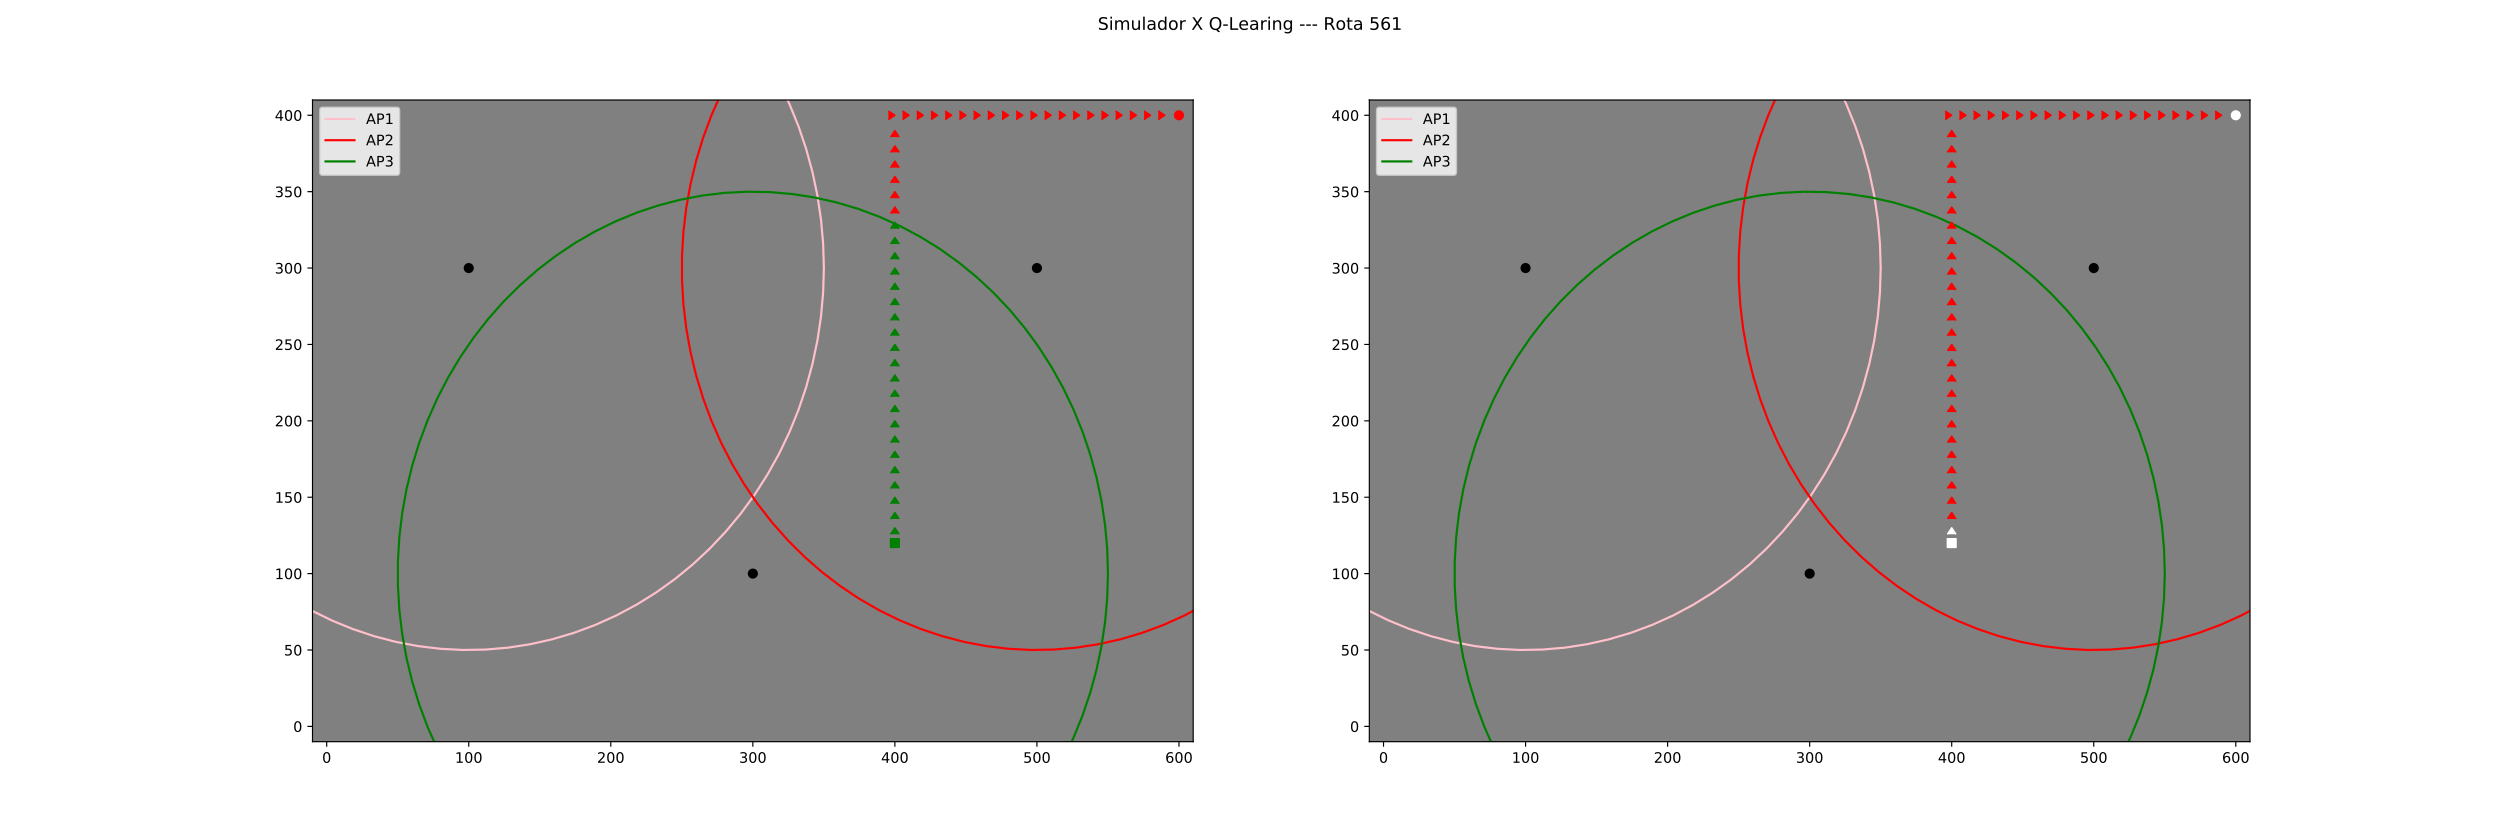 <?xml version="1.0" encoding="utf-8" standalone="no"?>
<!DOCTYPE svg PUBLIC "-//W3C//DTD SVG 1.1//EN"
  "http://www.w3.org/Graphics/SVG/1.1/DTD/svg11.dtd">
<!-- Created with matplotlib (https://matplotlib.org/) -->
<svg height="576pt" version="1.1" viewBox="0 0 1728 576" width="1728pt" xmlns="http://www.w3.org/2000/svg" xmlns:xlink="http://www.w3.org/1999/xlink">
 <defs>
  <style type="text/css">
*{stroke-linecap:butt;stroke-linejoin:round;}
  </style>
 </defs>
 <g id="figure_1">
  <g id="patch_1">
   <path d="M 0 576 
L 1728 576 
L 1728 0 
L 0 0 
z
" style="fill:#ffffff;"/>
  </g>
  <g id="axes_1">
   <g id="patch_2">
    <path d="M 216 512.64 
L 824.727 512.64 
L 824.727 69.12 
L 216 69.12 
z
" style="fill:#808080;"/>
   </g>
   <g id="matplotlib.axis_1">
    <g id="xtick_1">
     <g id="line2d_1">
      <defs>
       <path d="M 0 0 
L 0 3.5 
" id="m3672545c1e" style="stroke:#000000;stroke-width:0.8;"/>
      </defs>
      <g>
       <use style="stroke:#000000;stroke-width:0.8;" x="225.818" xlink:href="#m3672545c1e" y="512.64"/>
      </g>
     </g>
     <g id="text_1">
      <!-- 0 -->
      <defs>
       <path d="M 31.781 66.406 
Q 24.172 66.406 20.328 58.906 
Q 16.5 51.422 16.5 36.375 
Q 16.5 21.391 20.328 13.891 
Q 24.172 6.391 31.781 6.391 
Q 39.453 6.391 43.281 13.891 
Q 47.125 21.391 47.125 36.375 
Q 47.125 51.422 43.281 58.906 
Q 39.453 66.406 31.781 66.406 
z
M 31.781 74.219 
Q 44.047 74.219 50.516 64.516 
Q 56.984 54.828 56.984 36.375 
Q 56.984 17.969 50.516 8.266 
Q 44.047 -1.422 31.781 -1.422 
Q 19.531 -1.422 13.062 8.266 
Q 6.594 17.969 6.594 36.375 
Q 6.594 54.828 13.062 64.516 
Q 19.531 74.219 31.781 74.219 
z
" id="DejaVuSans-48"/>
      </defs>
      <g transform="translate(222.637 527.238)scale(0.1 -0.1)">
       <use xlink:href="#DejaVuSans-48"/>
      </g>
     </g>
    </g>
    <g id="xtick_2">
     <g id="line2d_2">
      <g>
       <use style="stroke:#000000;stroke-width:0.8;" x="324" xlink:href="#m3672545c1e" y="512.64"/>
      </g>
     </g>
     <g id="text_2">
      <!-- 100 -->
      <defs>
       <path d="M 12.406 8.297 
L 28.516 8.297 
L 28.516 63.922 
L 10.984 60.406 
L 10.984 69.391 
L 28.422 72.906 
L 38.281 72.906 
L 38.281 8.297 
L 54.391 8.297 
L 54.391 0 
L 12.406 0 
z
" id="DejaVuSans-49"/>
      </defs>
      <g transform="translate(314.456 527.238)scale(0.1 -0.1)">
       <use xlink:href="#DejaVuSans-49"/>
       <use x="63.623" xlink:href="#DejaVuSans-48"/>
       <use x="127.246" xlink:href="#DejaVuSans-48"/>
      </g>
     </g>
    </g>
    <g id="xtick_3">
     <g id="line2d_3">
      <g>
       <use style="stroke:#000000;stroke-width:0.8;" x="422.182" xlink:href="#m3672545c1e" y="512.64"/>
      </g>
     </g>
     <g id="text_3">
      <!-- 200 -->
      <defs>
       <path d="M 19.188 8.297 
L 53.609 8.297 
L 53.609 0 
L 7.328 0 
L 7.328 8.297 
Q 12.938 14.109 22.625 23.891 
Q 32.328 33.688 34.812 36.531 
Q 39.547 41.844 41.422 45.531 
Q 43.312 49.219 43.312 52.781 
Q 43.312 58.594 39.234 62.25 
Q 35.156 65.922 28.609 65.922 
Q 23.969 65.922 18.812 64.312 
Q 13.672 62.703 7.812 59.422 
L 7.812 69.391 
Q 13.766 71.781 18.938 73 
Q 24.125 74.219 28.422 74.219 
Q 39.75 74.219 46.484 68.547 
Q 53.219 62.891 53.219 53.422 
Q 53.219 48.922 51.531 44.891 
Q 49.859 40.875 45.406 35.406 
Q 44.188 33.984 37.641 27.219 
Q 31.109 20.453 19.188 8.297 
z
" id="DejaVuSans-50"/>
      </defs>
      <g transform="translate(412.638 527.238)scale(0.1 -0.1)">
       <use xlink:href="#DejaVuSans-50"/>
       <use x="63.623" xlink:href="#DejaVuSans-48"/>
       <use x="127.246" xlink:href="#DejaVuSans-48"/>
      </g>
     </g>
    </g>
    <g id="xtick_4">
     <g id="line2d_4">
      <g>
       <use style="stroke:#000000;stroke-width:0.8;" x="520.364" xlink:href="#m3672545c1e" y="512.64"/>
      </g>
     </g>
     <g id="text_4">
      <!-- 300 -->
      <defs>
       <path d="M 40.578 39.312 
Q 47.656 37.797 51.625 33 
Q 55.609 28.219 55.609 21.188 
Q 55.609 10.406 48.188 4.484 
Q 40.766 -1.422 27.094 -1.422 
Q 22.516 -1.422 17.656 -0.516 
Q 12.797 0.391 7.625 2.203 
L 7.625 11.719 
Q 11.719 9.328 16.594 8.109 
Q 21.484 6.891 26.812 6.891 
Q 36.078 6.891 40.938 10.547 
Q 45.797 14.203 45.797 21.188 
Q 45.797 27.641 41.281 31.266 
Q 36.766 34.906 28.719 34.906 
L 20.219 34.906 
L 20.219 43.016 
L 29.109 43.016 
Q 36.375 43.016 40.234 45.922 
Q 44.094 48.828 44.094 54.297 
Q 44.094 59.906 40.109 62.906 
Q 36.141 65.922 28.719 65.922 
Q 24.656 65.922 20.016 65.031 
Q 15.375 64.156 9.812 62.312 
L 9.812 71.094 
Q 15.438 72.656 20.344 73.438 
Q 25.25 74.219 29.594 74.219 
Q 40.828 74.219 47.359 69.109 
Q 53.906 64.016 53.906 55.328 
Q 53.906 49.266 50.438 45.094 
Q 46.969 40.922 40.578 39.312 
z
" id="DejaVuSans-51"/>
      </defs>
      <g transform="translate(510.82 527.238)scale(0.1 -0.1)">
       <use xlink:href="#DejaVuSans-51"/>
       <use x="63.623" xlink:href="#DejaVuSans-48"/>
       <use x="127.246" xlink:href="#DejaVuSans-48"/>
      </g>
     </g>
    </g>
    <g id="xtick_5">
     <g id="line2d_5">
      <g>
       <use style="stroke:#000000;stroke-width:0.8;" x="618.545" xlink:href="#m3672545c1e" y="512.64"/>
      </g>
     </g>
     <g id="text_5">
      <!-- 400 -->
      <defs>
       <path d="M 37.797 64.312 
L 12.891 25.391 
L 37.797 25.391 
z
M 35.203 72.906 
L 47.609 72.906 
L 47.609 25.391 
L 58.016 25.391 
L 58.016 17.188 
L 47.609 17.188 
L 47.609 0 
L 37.797 0 
L 37.797 17.188 
L 4.891 17.188 
L 4.891 26.703 
z
" id="DejaVuSans-52"/>
      </defs>
      <g transform="translate(609.002 527.238)scale(0.1 -0.1)">
       <use xlink:href="#DejaVuSans-52"/>
       <use x="63.623" xlink:href="#DejaVuSans-48"/>
       <use x="127.246" xlink:href="#DejaVuSans-48"/>
      </g>
     </g>
    </g>
    <g id="xtick_6">
     <g id="line2d_6">
      <g>
       <use style="stroke:#000000;stroke-width:0.8;" x="716.727" xlink:href="#m3672545c1e" y="512.64"/>
      </g>
     </g>
     <g id="text_6">
      <!-- 500 -->
      <defs>
       <path d="M 10.797 72.906 
L 49.516 72.906 
L 49.516 64.594 
L 19.828 64.594 
L 19.828 46.734 
Q 21.969 47.469 24.109 47.828 
Q 26.266 48.188 28.422 48.188 
Q 40.625 48.188 47.75 41.5 
Q 54.891 34.812 54.891 23.391 
Q 54.891 11.625 47.562 5.094 
Q 40.234 -1.422 26.906 -1.422 
Q 22.312 -1.422 17.547 -0.641 
Q 12.797 0.141 7.719 1.703 
L 7.719 11.625 
Q 12.109 9.234 16.797 8.062 
Q 21.484 6.891 26.703 6.891 
Q 35.156 6.891 40.078 11.328 
Q 45.016 15.766 45.016 23.391 
Q 45.016 31 40.078 35.438 
Q 35.156 39.891 26.703 39.891 
Q 22.75 39.891 18.812 39.016 
Q 14.891 38.141 10.797 36.281 
z
" id="DejaVuSans-53"/>
      </defs>
      <g transform="translate(707.184 527.238)scale(0.1 -0.1)">
       <use xlink:href="#DejaVuSans-53"/>
       <use x="63.623" xlink:href="#DejaVuSans-48"/>
       <use x="127.246" xlink:href="#DejaVuSans-48"/>
      </g>
     </g>
    </g>
    <g id="xtick_7">
     <g id="line2d_7">
      <g>
       <use style="stroke:#000000;stroke-width:0.8;" x="814.909" xlink:href="#m3672545c1e" y="512.64"/>
      </g>
     </g>
     <g id="text_7">
      <!-- 600 -->
      <defs>
       <path d="M 33.016 40.375 
Q 26.375 40.375 22.484 35.828 
Q 18.609 31.297 18.609 23.391 
Q 18.609 15.531 22.484 10.953 
Q 26.375 6.391 33.016 6.391 
Q 39.656 6.391 43.531 10.953 
Q 47.406 15.531 47.406 23.391 
Q 47.406 31.297 43.531 35.828 
Q 39.656 40.375 33.016 40.375 
z
M 52.594 71.297 
L 52.594 62.312 
Q 48.875 64.062 45.094 64.984 
Q 41.312 65.922 37.594 65.922 
Q 27.828 65.922 22.672 59.328 
Q 17.531 52.734 16.797 39.406 
Q 19.672 43.656 24.016 45.922 
Q 28.375 48.188 33.594 48.188 
Q 44.578 48.188 50.953 41.516 
Q 57.328 34.859 57.328 23.391 
Q 57.328 12.156 50.688 5.359 
Q 44.047 -1.422 33.016 -1.422 
Q 20.359 -1.422 13.672 8.266 
Q 6.984 17.969 6.984 36.375 
Q 6.984 53.656 15.188 63.938 
Q 23.391 74.219 37.203 74.219 
Q 40.922 74.219 44.703 73.484 
Q 48.484 72.75 52.594 71.297 
z
" id="DejaVuSans-54"/>
      </defs>
      <g transform="translate(805.365 527.238)scale(0.1 -0.1)">
       <use xlink:href="#DejaVuSans-54"/>
       <use x="63.623" xlink:href="#DejaVuSans-48"/>
       <use x="127.246" xlink:href="#DejaVuSans-48"/>
      </g>
     </g>
    </g>
   </g>
   <g id="matplotlib.axis_2">
    <g id="ytick_1">
     <g id="line2d_8">
      <defs>
       <path d="M 0 0 
L -3.5 0 
" id="m792b8b25e5" style="stroke:#000000;stroke-width:0.8;"/>
      </defs>
      <g>
       <use style="stroke:#000000;stroke-width:0.8;" x="216" xlink:href="#m792b8b25e5" y="502.08"/>
      </g>
     </g>
     <g id="text_8">
      <!-- 0 -->
      <g transform="translate(202.637 505.879)scale(0.1 -0.1)">
       <use xlink:href="#DejaVuSans-48"/>
      </g>
     </g>
    </g>
    <g id="ytick_2">
     <g id="line2d_9">
      <g>
       <use style="stroke:#000000;stroke-width:0.8;" x="216" xlink:href="#m792b8b25e5" y="449.28"/>
      </g>
     </g>
     <g id="text_9">
      <!-- 50 -->
      <g transform="translate(196.275 453.079)scale(0.1 -0.1)">
       <use xlink:href="#DejaVuSans-53"/>
       <use x="63.623" xlink:href="#DejaVuSans-48"/>
      </g>
     </g>
    </g>
    <g id="ytick_3">
     <g id="line2d_10">
      <g>
       <use style="stroke:#000000;stroke-width:0.8;" x="216" xlink:href="#m792b8b25e5" y="396.48"/>
      </g>
     </g>
     <g id="text_10">
      <!-- 100 -->
      <g transform="translate(189.912 400.279)scale(0.1 -0.1)">
       <use xlink:href="#DejaVuSans-49"/>
       <use x="63.623" xlink:href="#DejaVuSans-48"/>
       <use x="127.246" xlink:href="#DejaVuSans-48"/>
      </g>
     </g>
    </g>
    <g id="ytick_4">
     <g id="line2d_11">
      <g>
       <use style="stroke:#000000;stroke-width:0.8;" x="216" xlink:href="#m792b8b25e5" y="343.68"/>
      </g>
     </g>
     <g id="text_11">
      <!-- 150 -->
      <g transform="translate(189.912 347.479)scale(0.1 -0.1)">
       <use xlink:href="#DejaVuSans-49"/>
       <use x="63.623" xlink:href="#DejaVuSans-53"/>
       <use x="127.246" xlink:href="#DejaVuSans-48"/>
      </g>
     </g>
    </g>
    <g id="ytick_5">
     <g id="line2d_12">
      <g>
       <use style="stroke:#000000;stroke-width:0.8;" x="216" xlink:href="#m792b8b25e5" y="290.88"/>
      </g>
     </g>
     <g id="text_12">
      <!-- 200 -->
      <g transform="translate(189.912 294.679)scale(0.1 -0.1)">
       <use xlink:href="#DejaVuSans-50"/>
       <use x="63.623" xlink:href="#DejaVuSans-48"/>
       <use x="127.246" xlink:href="#DejaVuSans-48"/>
      </g>
     </g>
    </g>
    <g id="ytick_6">
     <g id="line2d_13">
      <g>
       <use style="stroke:#000000;stroke-width:0.8;" x="216" xlink:href="#m792b8b25e5" y="238.08"/>
      </g>
     </g>
     <g id="text_13">
      <!-- 250 -->
      <g transform="translate(189.912 241.879)scale(0.1 -0.1)">
       <use xlink:href="#DejaVuSans-50"/>
       <use x="63.623" xlink:href="#DejaVuSans-53"/>
       <use x="127.246" xlink:href="#DejaVuSans-48"/>
      </g>
     </g>
    </g>
    <g id="ytick_7">
     <g id="line2d_14">
      <g>
       <use style="stroke:#000000;stroke-width:0.8;" x="216" xlink:href="#m792b8b25e5" y="185.28"/>
      </g>
     </g>
     <g id="text_14">
      <!-- 300 -->
      <g transform="translate(189.912 189.079)scale(0.1 -0.1)">
       <use xlink:href="#DejaVuSans-51"/>
       <use x="63.623" xlink:href="#DejaVuSans-48"/>
       <use x="127.246" xlink:href="#DejaVuSans-48"/>
      </g>
     </g>
    </g>
    <g id="ytick_8">
     <g id="line2d_15">
      <g>
       <use style="stroke:#000000;stroke-width:0.8;" x="216" xlink:href="#m792b8b25e5" y="132.48"/>
      </g>
     </g>
     <g id="text_15">
      <!-- 350 -->
      <g transform="translate(189.912 136.279)scale(0.1 -0.1)">
       <use xlink:href="#DejaVuSans-51"/>
       <use x="63.623" xlink:href="#DejaVuSans-53"/>
       <use x="127.246" xlink:href="#DejaVuSans-48"/>
      </g>
     </g>
    </g>
    <g id="ytick_9">
     <g id="line2d_16">
      <g>
       <use style="stroke:#000000;stroke-width:0.8;" x="216" xlink:href="#m792b8b25e5" y="79.68"/>
      </g>
     </g>
     <g id="text_16">
      <!-- 400 -->
      <g transform="translate(189.912 83.479)scale(0.1 -0.1)">
       <use xlink:href="#DejaVuSans-52"/>
       <use x="63.623" xlink:href="#DejaVuSans-48"/>
       <use x="127.246" xlink:href="#DejaVuSans-48"/>
      </g>
     </g>
    </g>
   </g>
   <g id="line2d_17">
    <defs>
     <path d="M 0 3 
C 0.796 3 1.559 2.684 2.121 2.121 
C 2.684 1.559 3 0.796 3 0 
C 3 -0.796 2.684 -1.559 2.121 -2.121 
C 1.559 -2.684 0.796 -3 0 -3 
C -0.796 -3 -1.559 -2.684 -2.121 -2.121 
C -2.684 -1.559 -3 -0.796 -3 0 
C -3 0.796 -2.684 1.559 -2.121 2.121 
C -1.559 2.684 -0.796 3 0 3 
z
" id="m2486fa724f" style="stroke:#000000;"/>
    </defs>
    <g clip-path="url(#pc644a90733)">
     <use style="stroke:#000000;" x="324" xlink:href="#m2486fa724f" y="185.28"/>
    </g>
   </g>
   <g id="line2d_18">
    <path clip-path="url(#pc644a90733)" d="M 569.455 185.28 
L 568.96 168.536 
L 567.48 151.86 
L 565.019 135.318 
L 561.587 118.977 
L 557.199 102.903 
L 551.872 87.161 
L 545.627 71.814 
L 538.49 56.924 
L 530.49 42.551 
L 521.657 28.752 
L 512.029 15.584 
L 501.644 3.099 
L 497.772 -1 
M 150.161 -1 
L 141.071 9.253 
L 131.06 22.086 
L 121.825 35.576 
L 113.404 49.669 
L 105.831 64.308 
L 99.137 79.434 
L 93.348 94.987 
L 88.488 110.903 
L 84.576 127.118 
L 81.629 143.568 
L 79.657 160.185 
L 78.669 176.904 
L 78.669 193.656 
L 79.657 210.375 
L 81.629 226.992 
L 84.576 243.442 
L 88.488 259.657 
L 93.348 275.573 
L 99.137 291.126 
L 105.831 306.252 
L 113.404 320.891 
L 121.825 334.984 
L 131.06 348.474 
L 141.071 361.307 
L 151.82 373.431 
L 163.261 384.798 
L 175.35 395.361 
L 188.038 405.078 
L 201.273 413.911 
L 215.002 421.822 
L 229.17 428.782 
L 243.72 434.76 
L 258.593 439.734 
L 273.729 443.684 
L 289.068 446.593 
L 304.548 448.45 
L 320.106 449.247 
L 335.679 448.981 
L 351.206 447.653 
L 366.623 445.269 
L 381.868 441.838 
L 396.88 437.374 
L 411.599 431.895 
L 425.966 425.423 
L 439.921 417.984 
L 453.41 409.608 
L 466.378 400.328 
L 478.772 390.183 
L 490.543 379.212 
L 501.644 367.461 
L 512.029 354.976 
L 521.657 341.808 
L 530.49 328.009 
L 538.49 313.636 
L 545.627 298.746 
L 551.872 283.399 
L 557.199 267.657 
L 561.587 251.583 
L 565.019 235.242 
L 567.48 218.7 
L 568.96 202.024 
L 569.455 185.28 
" style="fill:none;stroke:#ffc0cb;stroke-linecap:square;stroke-width:1.5;"/>
   </g>
   <g id="line2d_19">
    <g clip-path="url(#pc644a90733)">
     <use style="stroke:#000000;" x="716.727" xlink:href="#m2486fa724f" y="185.28"/>
    </g>
   </g>
   <g id="line2d_20">
    <path clip-path="url(#pc644a90733)" d="M 962.182 185.28 
L 961.688 168.536 
L 960.207 151.86 
L 957.746 135.318 
L 954.315 118.977 
L 949.927 102.903 
L 944.599 87.161 
L 938.355 71.814 
L 931.218 56.924 
L 923.217 42.551 
L 914.385 28.752 
L 904.756 15.584 
L 894.371 3.099 
L 890.499 -1 
M 542.888 -1 
L 533.799 9.253 
L 523.787 22.086 
L 514.552 35.576 
L 506.131 49.669 
L 498.559 64.308 
L 491.864 79.434 
L 486.075 94.987 
L 481.215 110.903 
L 477.304 127.118 
L 474.356 143.568 
L 472.384 160.185 
L 471.396 176.904 
L 471.396 193.656 
L 472.384 210.375 
L 474.356 226.992 
L 477.304 243.442 
L 481.215 259.657 
L 486.075 275.573 
L 491.864 291.126 
L 498.559 306.252 
L 506.131 320.891 
L 514.552 334.984 
L 523.787 348.474 
L 533.799 361.307 
L 544.547 373.431 
L 555.989 384.798 
L 568.078 395.361 
L 580.765 405.078 
L 594 413.911 
L 607.729 421.822 
L 621.897 428.782 
L 636.447 434.76 
L 651.32 439.734 
L 666.457 443.684 
L 681.795 446.593 
L 697.275 448.45 
L 712.833 449.247 
L 728.406 448.981 
L 743.933 447.653 
L 759.35 445.269 
L 774.595 441.838 
L 789.608 437.374 
L 804.327 431.895 
L 818.693 425.423 
L 832.648 417.984 
L 846.137 409.608 
L 859.105 400.328 
L 871.499 390.183 
L 883.27 379.212 
L 894.371 367.461 
L 904.756 354.976 
L 914.385 341.808 
L 923.217 328.009 
L 931.218 313.636 
L 938.355 298.746 
L 944.599 283.399 
L 949.927 267.657 
L 954.315 251.583 
L 957.746 235.242 
L 960.207 218.7 
L 961.688 202.024 
L 962.182 185.28 
" style="fill:none;stroke:#ff0000;stroke-linecap:square;stroke-width:1.5;"/>
   </g>
   <g id="line2d_21">
    <g clip-path="url(#pc644a90733)">
     <use style="stroke:#000000;" x="520.364" xlink:href="#m2486fa724f" y="396.48"/>
    </g>
   </g>
   <g id="line2d_22">
    <path clip-path="url(#pc644a90733)" d="M 765.818 396.48 
L 765.324 379.736 
L 763.843 363.06 
L 761.382 346.518 
L 757.951 330.177 
L 753.563 314.103 
L 748.236 298.361 
L 741.991 283.014 
L 734.854 268.124 
L 726.853 253.751 
L 718.021 239.952 
L 708.393 226.784 
L 698.007 214.299 
L 686.907 202.548 
L 675.136 191.577 
L 662.741 181.432 
L 649.774 172.152 
L 636.285 163.776 
L 622.329 156.337 
L 607.963 149.865 
L 593.244 144.386 
L 578.232 139.922 
L 562.986 136.491 
L 547.569 134.107 
L 532.043 132.779 
L 516.469 132.513 
L 500.911 133.31 
L 485.432 135.167 
L 470.093 138.076 
L 454.956 142.026 
L 440.083 147 
L 425.533 152.978 
L 411.365 159.938 
L 397.636 167.849 
L 384.401 176.682 
L 371.714 186.399 
L 359.625 196.962 
L 348.183 208.329 
L 337.435 220.453 
L 327.423 233.286 
L 318.188 246.776 
L 309.768 260.869 
L 302.195 275.508 
L 295.501 290.634 
L 289.712 306.187 
L 284.852 322.103 
L 280.94 338.318 
L 277.992 354.768 
L 276.021 371.385 
L 275.033 388.104 
L 275.033 404.856 
L 276.021 421.575 
L 277.992 438.192 
L 280.94 454.642 
L 284.852 470.857 
L 289.712 486.773 
L 295.501 502.326 
L 302.195 517.452 
L 309.768 532.091 
L 318.188 546.184 
L 327.423 559.674 
L 337.435 572.507 
L 341.418 577 
M 699.389 577 
L 708.393 566.176 
L 718.021 553.008 
L 726.853 539.209 
L 734.854 524.836 
L 741.991 509.946 
L 748.236 494.599 
L 753.563 478.857 
L 757.951 462.783 
L 761.382 446.442 
L 763.843 429.9 
L 765.324 413.224 
L 765.818 396.48 
" style="fill:none;stroke:#008000;stroke-linecap:square;stroke-width:1.5;"/>
   </g>
   <g id="line2d_23">
    <path clip-path="url(#pc644a90733)" d="M 618.545 375.36 
" style="fill:none;stroke:#008000;stroke-linecap:square;stroke-width:1.5;"/>
    <defs>
     <path d="M -3 3 
L 3 3 
L 3 -3 
L -3 -3 
z
" id="m0934fe4344" style="stroke:#008000;stroke-linejoin:miter;"/>
    </defs>
    <g clip-path="url(#pc644a90733)">
     <use style="fill:#008000;stroke:#008000;stroke-linejoin:miter;" x="618.545" xlink:href="#m0934fe4344" y="375.36"/>
    </g>
   </g>
   <g id="line2d_24">
    <path clip-path="url(#pc644a90733)" d="M 618.545 364.8 
" style="fill:none;stroke:#008000;stroke-linecap:square;stroke-width:1.5;"/>
    <defs>
     <path d="M 3 4.5 
L 0 0 
L -3 4.5 
" id="mc733598a36" style="stroke:#008000;stroke-linejoin:miter;"/>
    </defs>
    <g clip-path="url(#pc644a90733)">
     <use style="fill:#008000;stroke:#008000;stroke-linejoin:miter;" x="618.545" xlink:href="#mc733598a36" y="364.8"/>
    </g>
   </g>
   <g id="line2d_25">
    <path clip-path="url(#pc644a90733)" d="M 618.545 354.24 
" style="fill:none;stroke:#008000;stroke-linecap:square;stroke-width:1.5;"/>
    <g clip-path="url(#pc644a90733)">
     <use style="fill:#008000;stroke:#008000;stroke-linejoin:miter;" x="618.545" xlink:href="#mc733598a36" y="354.24"/>
    </g>
   </g>
   <g id="line2d_26">
    <path clip-path="url(#pc644a90733)" d="M 618.545 343.68 
" style="fill:none;stroke:#008000;stroke-linecap:square;stroke-width:1.5;"/>
    <g clip-path="url(#pc644a90733)">
     <use style="fill:#008000;stroke:#008000;stroke-linejoin:miter;" x="618.545" xlink:href="#mc733598a36" y="343.68"/>
    </g>
   </g>
   <g id="line2d_27">
    <path clip-path="url(#pc644a90733)" d="M 618.545 333.12 
" style="fill:none;stroke:#008000;stroke-linecap:square;stroke-width:1.5;"/>
    <g clip-path="url(#pc644a90733)">
     <use style="fill:#008000;stroke:#008000;stroke-linejoin:miter;" x="618.545" xlink:href="#mc733598a36" y="333.12"/>
    </g>
   </g>
   <g id="line2d_28">
    <path clip-path="url(#pc644a90733)" d="M 618.545 322.56 
" style="fill:none;stroke:#008000;stroke-linecap:square;stroke-width:1.5;"/>
    <g clip-path="url(#pc644a90733)">
     <use style="fill:#008000;stroke:#008000;stroke-linejoin:miter;" x="618.545" xlink:href="#mc733598a36" y="322.56"/>
    </g>
   </g>
   <g id="line2d_29">
    <path clip-path="url(#pc644a90733)" d="M 618.545 312 
" style="fill:none;stroke:#008000;stroke-linecap:square;stroke-width:1.5;"/>
    <g clip-path="url(#pc644a90733)">
     <use style="fill:#008000;stroke:#008000;stroke-linejoin:miter;" x="618.545" xlink:href="#mc733598a36" y="312"/>
    </g>
   </g>
   <g id="line2d_30">
    <path clip-path="url(#pc644a90733)" d="M 618.545 301.44 
" style="fill:none;stroke:#008000;stroke-linecap:square;stroke-width:1.5;"/>
    <g clip-path="url(#pc644a90733)">
     <use style="fill:#008000;stroke:#008000;stroke-linejoin:miter;" x="618.545" xlink:href="#mc733598a36" y="301.44"/>
    </g>
   </g>
   <g id="line2d_31">
    <path clip-path="url(#pc644a90733)" d="M 618.545 290.88 
" style="fill:none;stroke:#008000;stroke-linecap:square;stroke-width:1.5;"/>
    <g clip-path="url(#pc644a90733)">
     <use style="fill:#008000;stroke:#008000;stroke-linejoin:miter;" x="618.545" xlink:href="#mc733598a36" y="290.88"/>
    </g>
   </g>
   <g id="line2d_32">
    <path clip-path="url(#pc644a90733)" d="M 618.545 280.32 
" style="fill:none;stroke:#008000;stroke-linecap:square;stroke-width:1.5;"/>
    <g clip-path="url(#pc644a90733)">
     <use style="fill:#008000;stroke:#008000;stroke-linejoin:miter;" x="618.545" xlink:href="#mc733598a36" y="280.32"/>
    </g>
   </g>
   <g id="line2d_33">
    <path clip-path="url(#pc644a90733)" d="M 618.545 269.76 
" style="fill:none;stroke:#008000;stroke-linecap:square;stroke-width:1.5;"/>
    <g clip-path="url(#pc644a90733)">
     <use style="fill:#008000;stroke:#008000;stroke-linejoin:miter;" x="618.545" xlink:href="#mc733598a36" y="269.76"/>
    </g>
   </g>
   <g id="line2d_34">
    <path clip-path="url(#pc644a90733)" d="M 618.545 259.2 
" style="fill:none;stroke:#008000;stroke-linecap:square;stroke-width:1.5;"/>
    <g clip-path="url(#pc644a90733)">
     <use style="fill:#008000;stroke:#008000;stroke-linejoin:miter;" x="618.545" xlink:href="#mc733598a36" y="259.2"/>
    </g>
   </g>
   <g id="line2d_35">
    <path clip-path="url(#pc644a90733)" d="M 618.545 248.64 
" style="fill:none;stroke:#008000;stroke-linecap:square;stroke-width:1.5;"/>
    <g clip-path="url(#pc644a90733)">
     <use style="fill:#008000;stroke:#008000;stroke-linejoin:miter;" x="618.545" xlink:href="#mc733598a36" y="248.64"/>
    </g>
   </g>
   <g id="line2d_36">
    <path clip-path="url(#pc644a90733)" d="M 618.545 238.08 
" style="fill:none;stroke:#008000;stroke-linecap:square;stroke-width:1.5;"/>
    <g clip-path="url(#pc644a90733)">
     <use style="fill:#008000;stroke:#008000;stroke-linejoin:miter;" x="618.545" xlink:href="#mc733598a36" y="238.08"/>
    </g>
   </g>
   <g id="line2d_37">
    <path clip-path="url(#pc644a90733)" d="M 618.545 227.52 
" style="fill:none;stroke:#008000;stroke-linecap:square;stroke-width:1.5;"/>
    <g clip-path="url(#pc644a90733)">
     <use style="fill:#008000;stroke:#008000;stroke-linejoin:miter;" x="618.545" xlink:href="#mc733598a36" y="227.52"/>
    </g>
   </g>
   <g id="line2d_38">
    <path clip-path="url(#pc644a90733)" d="M 618.545 216.96 
" style="fill:none;stroke:#008000;stroke-linecap:square;stroke-width:1.5;"/>
    <g clip-path="url(#pc644a90733)">
     <use style="fill:#008000;stroke:#008000;stroke-linejoin:miter;" x="618.545" xlink:href="#mc733598a36" y="216.96"/>
    </g>
   </g>
   <g id="line2d_39">
    <path clip-path="url(#pc644a90733)" d="M 618.545 206.4 
" style="fill:none;stroke:#008000;stroke-linecap:square;stroke-width:1.5;"/>
    <g clip-path="url(#pc644a90733)">
     <use style="fill:#008000;stroke:#008000;stroke-linejoin:miter;" x="618.545" xlink:href="#mc733598a36" y="206.4"/>
    </g>
   </g>
   <g id="line2d_40">
    <path clip-path="url(#pc644a90733)" d="M 618.545 195.84 
" style="fill:none;stroke:#008000;stroke-linecap:square;stroke-width:1.5;"/>
    <g clip-path="url(#pc644a90733)">
     <use style="fill:#008000;stroke:#008000;stroke-linejoin:miter;" x="618.545" xlink:href="#mc733598a36" y="195.84"/>
    </g>
   </g>
   <g id="line2d_41">
    <path clip-path="url(#pc644a90733)" d="M 618.545 185.28 
" style="fill:none;stroke:#008000;stroke-linecap:square;stroke-width:1.5;"/>
    <g clip-path="url(#pc644a90733)">
     <use style="fill:#008000;stroke:#008000;stroke-linejoin:miter;" x="618.545" xlink:href="#mc733598a36" y="185.28"/>
    </g>
   </g>
   <g id="line2d_42">
    <path clip-path="url(#pc644a90733)" d="M 618.545 174.72 
" style="fill:none;stroke:#008000;stroke-linecap:square;stroke-width:1.5;"/>
    <g clip-path="url(#pc644a90733)">
     <use style="fill:#008000;stroke:#008000;stroke-linejoin:miter;" x="618.545" xlink:href="#mc733598a36" y="174.72"/>
    </g>
   </g>
   <g id="line2d_43">
    <path clip-path="url(#pc644a90733)" d="M 618.545 164.16 
" style="fill:none;stroke:#008000;stroke-linecap:square;stroke-width:1.5;"/>
    <g clip-path="url(#pc644a90733)">
     <use style="fill:#008000;stroke:#008000;stroke-linejoin:miter;" x="618.545" xlink:href="#mc733598a36" y="164.16"/>
    </g>
   </g>
   <g id="line2d_44">
    <path clip-path="url(#pc644a90733)" d="M 618.545 153.6 
" style="fill:none;stroke:#008000;stroke-linecap:square;stroke-width:1.5;"/>
    <g clip-path="url(#pc644a90733)">
     <use style="fill:#008000;stroke:#008000;stroke-linejoin:miter;" x="618.545" xlink:href="#mc733598a36" y="153.6"/>
    </g>
   </g>
   <g id="line2d_45">
    <path clip-path="url(#pc644a90733)" d="M 618.545 143.04 
" style="fill:none;stroke:#ff0000;stroke-linecap:square;stroke-width:1.5;"/>
    <defs>
     <path d="M 3 4.5 
L 0 0 
L -3 4.5 
" id="mff127d49fb" style="stroke:#ff0000;stroke-linejoin:miter;"/>
    </defs>
    <g clip-path="url(#pc644a90733)">
     <use style="fill:#ff0000;stroke:#ff0000;stroke-linejoin:miter;" x="618.545" xlink:href="#mff127d49fb" y="143.04"/>
    </g>
   </g>
   <g id="line2d_46">
    <path clip-path="url(#pc644a90733)" d="M 618.545 132.48 
" style="fill:none;stroke:#ff0000;stroke-linecap:square;stroke-width:1.5;"/>
    <g clip-path="url(#pc644a90733)">
     <use style="fill:#ff0000;stroke:#ff0000;stroke-linejoin:miter;" x="618.545" xlink:href="#mff127d49fb" y="132.48"/>
    </g>
   </g>
   <g id="line2d_47">
    <path clip-path="url(#pc644a90733)" d="M 618.545 121.92 
" style="fill:none;stroke:#ff0000;stroke-linecap:square;stroke-width:1.5;"/>
    <g clip-path="url(#pc644a90733)">
     <use style="fill:#ff0000;stroke:#ff0000;stroke-linejoin:miter;" x="618.545" xlink:href="#mff127d49fb" y="121.92"/>
    </g>
   </g>
   <g id="line2d_48">
    <path clip-path="url(#pc644a90733)" d="M 618.545 111.36 
" style="fill:none;stroke:#ff0000;stroke-linecap:square;stroke-width:1.5;"/>
    <g clip-path="url(#pc644a90733)">
     <use style="fill:#ff0000;stroke:#ff0000;stroke-linejoin:miter;" x="618.545" xlink:href="#mff127d49fb" y="111.36"/>
    </g>
   </g>
   <g id="line2d_49">
    <path clip-path="url(#pc644a90733)" d="M 618.545 100.8 
" style="fill:none;stroke:#ff0000;stroke-linecap:square;stroke-width:1.5;"/>
    <g clip-path="url(#pc644a90733)">
     <use style="fill:#ff0000;stroke:#ff0000;stroke-linejoin:miter;" x="618.545" xlink:href="#mff127d49fb" y="100.8"/>
    </g>
   </g>
   <g id="line2d_50">
    <path clip-path="url(#pc644a90733)" d="M 618.545 90.24 
" style="fill:none;stroke:#ff0000;stroke-linecap:square;stroke-width:1.5;"/>
    <g clip-path="url(#pc644a90733)">
     <use style="fill:#ff0000;stroke:#ff0000;stroke-linejoin:miter;" x="618.545" xlink:href="#mff127d49fb" y="90.24"/>
    </g>
   </g>
   <g id="line2d_51">
    <path clip-path="url(#pc644a90733)" d="M 618.545 79.68 
" style="fill:none;stroke:#ff0000;stroke-linecap:square;stroke-width:1.5;"/>
    <defs>
     <path d="M -4.5 3 
L 0 0 
L -4.5 -3 
" id="mfb8d738d5a" style="stroke:#ff0000;stroke-linejoin:miter;"/>
    </defs>
    <g clip-path="url(#pc644a90733)">
     <use style="fill:#ff0000;stroke:#ff0000;stroke-linejoin:miter;" x="618.545" xlink:href="#mfb8d738d5a" y="79.68"/>
    </g>
   </g>
   <g id="line2d_52">
    <path clip-path="url(#pc644a90733)" d="M 628.364 79.68 
" style="fill:none;stroke:#ff0000;stroke-linecap:square;stroke-width:1.5;"/>
    <g clip-path="url(#pc644a90733)">
     <use style="fill:#ff0000;stroke:#ff0000;stroke-linejoin:miter;" x="628.364" xlink:href="#mfb8d738d5a" y="79.68"/>
    </g>
   </g>
   <g id="line2d_53">
    <path clip-path="url(#pc644a90733)" d="M 638.182 79.68 
" style="fill:none;stroke:#ff0000;stroke-linecap:square;stroke-width:1.5;"/>
    <g clip-path="url(#pc644a90733)">
     <use style="fill:#ff0000;stroke:#ff0000;stroke-linejoin:miter;" x="638.182" xlink:href="#mfb8d738d5a" y="79.68"/>
    </g>
   </g>
   <g id="line2d_54">
    <path clip-path="url(#pc644a90733)" d="M 648 79.68 
" style="fill:none;stroke:#ff0000;stroke-linecap:square;stroke-width:1.5;"/>
    <g clip-path="url(#pc644a90733)">
     <use style="fill:#ff0000;stroke:#ff0000;stroke-linejoin:miter;" x="648" xlink:href="#mfb8d738d5a" y="79.68"/>
    </g>
   </g>
   <g id="line2d_55">
    <path clip-path="url(#pc644a90733)" d="M 657.818 79.68 
" style="fill:none;stroke:#ff0000;stroke-linecap:square;stroke-width:1.5;"/>
    <g clip-path="url(#pc644a90733)">
     <use style="fill:#ff0000;stroke:#ff0000;stroke-linejoin:miter;" x="657.818" xlink:href="#mfb8d738d5a" y="79.68"/>
    </g>
   </g>
   <g id="line2d_56">
    <path clip-path="url(#pc644a90733)" d="M 667.636 79.68 
" style="fill:none;stroke:#ff0000;stroke-linecap:square;stroke-width:1.5;"/>
    <g clip-path="url(#pc644a90733)">
     <use style="fill:#ff0000;stroke:#ff0000;stroke-linejoin:miter;" x="667.636" xlink:href="#mfb8d738d5a" y="79.68"/>
    </g>
   </g>
   <g id="line2d_57">
    <path clip-path="url(#pc644a90733)" d="M 677.455 79.68 
" style="fill:none;stroke:#ff0000;stroke-linecap:square;stroke-width:1.5;"/>
    <g clip-path="url(#pc644a90733)">
     <use style="fill:#ff0000;stroke:#ff0000;stroke-linejoin:miter;" x="677.455" xlink:href="#mfb8d738d5a" y="79.68"/>
    </g>
   </g>
   <g id="line2d_58">
    <path clip-path="url(#pc644a90733)" d="M 687.273 79.68 
" style="fill:none;stroke:#ff0000;stroke-linecap:square;stroke-width:1.5;"/>
    <g clip-path="url(#pc644a90733)">
     <use style="fill:#ff0000;stroke:#ff0000;stroke-linejoin:miter;" x="687.273" xlink:href="#mfb8d738d5a" y="79.68"/>
    </g>
   </g>
   <g id="line2d_59">
    <path clip-path="url(#pc644a90733)" d="M 697.091 79.68 
" style="fill:none;stroke:#ff0000;stroke-linecap:square;stroke-width:1.5;"/>
    <g clip-path="url(#pc644a90733)">
     <use style="fill:#ff0000;stroke:#ff0000;stroke-linejoin:miter;" x="697.091" xlink:href="#mfb8d738d5a" y="79.68"/>
    </g>
   </g>
   <g id="line2d_60">
    <path clip-path="url(#pc644a90733)" d="M 706.909 79.68 
" style="fill:none;stroke:#ff0000;stroke-linecap:square;stroke-width:1.5;"/>
    <g clip-path="url(#pc644a90733)">
     <use style="fill:#ff0000;stroke:#ff0000;stroke-linejoin:miter;" x="706.909" xlink:href="#mfb8d738d5a" y="79.68"/>
    </g>
   </g>
   <g id="line2d_61">
    <path clip-path="url(#pc644a90733)" d="M 716.727 79.68 
" style="fill:none;stroke:#ff0000;stroke-linecap:square;stroke-width:1.5;"/>
    <g clip-path="url(#pc644a90733)">
     <use style="fill:#ff0000;stroke:#ff0000;stroke-linejoin:miter;" x="716.727" xlink:href="#mfb8d738d5a" y="79.68"/>
    </g>
   </g>
   <g id="line2d_62">
    <path clip-path="url(#pc644a90733)" d="M 726.545 79.68 
" style="fill:none;stroke:#ff0000;stroke-linecap:square;stroke-width:1.5;"/>
    <g clip-path="url(#pc644a90733)">
     <use style="fill:#ff0000;stroke:#ff0000;stroke-linejoin:miter;" x="726.545" xlink:href="#mfb8d738d5a" y="79.68"/>
    </g>
   </g>
   <g id="line2d_63">
    <path clip-path="url(#pc644a90733)" d="M 736.364 79.68 
" style="fill:none;stroke:#ff0000;stroke-linecap:square;stroke-width:1.5;"/>
    <g clip-path="url(#pc644a90733)">
     <use style="fill:#ff0000;stroke:#ff0000;stroke-linejoin:miter;" x="736.364" xlink:href="#mfb8d738d5a" y="79.68"/>
    </g>
   </g>
   <g id="line2d_64">
    <path clip-path="url(#pc644a90733)" d="M 746.182 79.68 
" style="fill:none;stroke:#ff0000;stroke-linecap:square;stroke-width:1.5;"/>
    <g clip-path="url(#pc644a90733)">
     <use style="fill:#ff0000;stroke:#ff0000;stroke-linejoin:miter;" x="746.182" xlink:href="#mfb8d738d5a" y="79.68"/>
    </g>
   </g>
   <g id="line2d_65">
    <path clip-path="url(#pc644a90733)" d="M 756 79.68 
" style="fill:none;stroke:#ff0000;stroke-linecap:square;stroke-width:1.5;"/>
    <g clip-path="url(#pc644a90733)">
     <use style="fill:#ff0000;stroke:#ff0000;stroke-linejoin:miter;" x="756" xlink:href="#mfb8d738d5a" y="79.68"/>
    </g>
   </g>
   <g id="line2d_66">
    <path clip-path="url(#pc644a90733)" d="M 765.818 79.68 
" style="fill:none;stroke:#ff0000;stroke-linecap:square;stroke-width:1.5;"/>
    <g clip-path="url(#pc644a90733)">
     <use style="fill:#ff0000;stroke:#ff0000;stroke-linejoin:miter;" x="765.818" xlink:href="#mfb8d738d5a" y="79.68"/>
    </g>
   </g>
   <g id="line2d_67">
    <path clip-path="url(#pc644a90733)" d="M 775.636 79.68 
" style="fill:none;stroke:#ff0000;stroke-linecap:square;stroke-width:1.5;"/>
    <g clip-path="url(#pc644a90733)">
     <use style="fill:#ff0000;stroke:#ff0000;stroke-linejoin:miter;" x="775.636" xlink:href="#mfb8d738d5a" y="79.68"/>
    </g>
   </g>
   <g id="line2d_68">
    <path clip-path="url(#pc644a90733)" d="M 785.455 79.68 
" style="fill:none;stroke:#ff0000;stroke-linecap:square;stroke-width:1.5;"/>
    <g clip-path="url(#pc644a90733)">
     <use style="fill:#ff0000;stroke:#ff0000;stroke-linejoin:miter;" x="785.455" xlink:href="#mfb8d738d5a" y="79.68"/>
    </g>
   </g>
   <g id="line2d_69">
    <path clip-path="url(#pc644a90733)" d="M 795.273 79.68 
" style="fill:none;stroke:#ff0000;stroke-linecap:square;stroke-width:1.5;"/>
    <g clip-path="url(#pc644a90733)">
     <use style="fill:#ff0000;stroke:#ff0000;stroke-linejoin:miter;" x="795.273" xlink:href="#mfb8d738d5a" y="79.68"/>
    </g>
   </g>
   <g id="line2d_70">
    <path clip-path="url(#pc644a90733)" d="M 805.091 79.68 
" style="fill:none;stroke:#ff0000;stroke-linecap:square;stroke-width:1.5;"/>
    <g clip-path="url(#pc644a90733)">
     <use style="fill:#ff0000;stroke:#ff0000;stroke-linejoin:miter;" x="805.091" xlink:href="#mfb8d738d5a" y="79.68"/>
    </g>
   </g>
   <g id="line2d_71">
    <defs>
     <path d="M 0 3 
C 0.796 3 1.559 2.684 2.121 2.121 
C 2.684 1.559 3 0.796 3 0 
C 3 -0.796 2.684 -1.559 2.121 -2.121 
C 1.559 -2.684 0.796 -3 0 -3 
C -0.796 -3 -1.559 -2.684 -2.121 -2.121 
C -2.684 -1.559 -3 -0.796 -3 0 
C -3 0.796 -2.684 1.559 -2.121 2.121 
C -1.559 2.684 -0.796 3 0 3 
z
" id="m30f35674b4" style="stroke:#ff0000;"/>
    </defs>
    <g clip-path="url(#pc644a90733)">
     <use style="fill:#ff0000;stroke:#ff0000;" x="814.909" xlink:href="#m30f35674b4" y="79.68"/>
    </g>
   </g>
   <g id="patch_3">
    <path d="M 216 512.64 
L 216 69.12 
" style="fill:none;stroke:#000000;stroke-linecap:square;stroke-linejoin:miter;stroke-width:0.8;"/>
   </g>
   <g id="patch_4">
    <path d="M 824.727 512.64 
L 824.727 69.12 
" style="fill:none;stroke:#000000;stroke-linecap:square;stroke-linejoin:miter;stroke-width:0.8;"/>
   </g>
   <g id="patch_5">
    <path d="M 216 512.64 
L 824.727 512.64 
" style="fill:none;stroke:#000000;stroke-linecap:square;stroke-linejoin:miter;stroke-width:0.8;"/>
   </g>
   <g id="patch_6">
    <path d="M 216 69.12 
L 824.727 69.12 
" style="fill:none;stroke:#000000;stroke-linecap:square;stroke-linejoin:miter;stroke-width:0.8;"/>
   </g>
   <g id="legend_1">
    <g id="patch_7">
     <path d="M 223 121.154 
L 274.233 121.154 
Q 276.233 121.154 276.233 119.154 
L 276.233 76.12 
Q 276.233 74.12 274.233 74.12 
L 223 74.12 
Q 221 74.12 221 76.12 
L 221 119.154 
Q 221 121.154 223 121.154 
z
" style="fill:#ffffff;opacity:0.8;stroke:#cccccc;stroke-linejoin:miter;"/>
    </g>
    <g id="line2d_72">
     <path d="M 225 82.218 
L 245 82.218 
" style="fill:none;stroke:#ffc0cb;stroke-linecap:square;stroke-width:1.5;"/>
    </g>
    <g id="line2d_73"/>
    <g id="text_17">
     <!-- AP1 -->
     <defs>
      <path d="M 34.188 63.188 
L 20.797 26.906 
L 47.609 26.906 
z
M 28.609 72.906 
L 39.797 72.906 
L 67.578 0 
L 57.328 0 
L 50.688 18.703 
L 17.828 18.703 
L 11.188 0 
L 0.781 0 
z
" id="DejaVuSans-65"/>
      <path d="M 19.672 64.797 
L 19.672 37.406 
L 32.078 37.406 
Q 38.969 37.406 42.719 40.969 
Q 46.484 44.531 46.484 51.125 
Q 46.484 57.672 42.719 61.234 
Q 38.969 64.797 32.078 64.797 
z
M 9.812 72.906 
L 32.078 72.906 
Q 44.344 72.906 50.609 67.359 
Q 56.891 61.812 56.891 51.125 
Q 56.891 40.328 50.609 34.812 
Q 44.344 29.297 32.078 29.297 
L 19.672 29.297 
L 19.672 0 
L 9.812 0 
z
" id="DejaVuSans-80"/>
     </defs>
     <g transform="translate(253 85.718)scale(0.1 -0.1)">
      <use xlink:href="#DejaVuSans-65"/>
      <use x="68.408" xlink:href="#DejaVuSans-80"/>
      <use x="128.711" xlink:href="#DejaVuSans-49"/>
     </g>
    </g>
    <g id="line2d_74">
     <path d="M 225 96.897 
L 245 96.897 
" style="fill:none;stroke:#ff0000;stroke-linecap:square;stroke-width:1.5;"/>
    </g>
    <g id="line2d_75"/>
    <g id="text_18">
     <!-- AP2 -->
     <g transform="translate(253 100.397)scale(0.1 -0.1)">
      <use xlink:href="#DejaVuSans-65"/>
      <use x="68.408" xlink:href="#DejaVuSans-80"/>
      <use x="128.711" xlink:href="#DejaVuSans-50"/>
     </g>
    </g>
    <g id="line2d_76">
     <path d="M 225 111.575 
L 245 111.575 
" style="fill:none;stroke:#008000;stroke-linecap:square;stroke-width:1.5;"/>
    </g>
    <g id="line2d_77"/>
    <g id="text_19">
     <!-- AP3 -->
     <g transform="translate(253 115.075)scale(0.1 -0.1)">
      <use xlink:href="#DejaVuSans-65"/>
      <use x="68.408" xlink:href="#DejaVuSans-80"/>
      <use x="128.711" xlink:href="#DejaVuSans-51"/>
     </g>
    </g>
   </g>
  </g>
  <g id="axes_2">
   <g id="patch_8">
    <path d="M 946.473 512.64 
L 1555.2 512.64 
L 1555.2 69.12 
L 946.473 69.12 
z
" style="fill:#808080;"/>
   </g>
   <g id="matplotlib.axis_3">
    <g id="xtick_8">
     <g id="line2d_78">
      <g>
       <use style="stroke:#000000;stroke-width:0.8;" x="956.291" xlink:href="#m3672545c1e" y="512.64"/>
      </g>
     </g>
     <g id="text_20">
      <!-- 0 -->
      <g transform="translate(953.11 527.238)scale(0.1 -0.1)">
       <use xlink:href="#DejaVuSans-48"/>
      </g>
     </g>
    </g>
    <g id="xtick_9">
     <g id="line2d_79">
      <g>
       <use style="stroke:#000000;stroke-width:0.8;" x="1054.473" xlink:href="#m3672545c1e" y="512.64"/>
      </g>
     </g>
     <g id="text_21">
      <!-- 100 -->
      <g transform="translate(1044.929 527.238)scale(0.1 -0.1)">
       <use xlink:href="#DejaVuSans-49"/>
       <use x="63.623" xlink:href="#DejaVuSans-48"/>
       <use x="127.246" xlink:href="#DejaVuSans-48"/>
      </g>
     </g>
    </g>
    <g id="xtick_10">
     <g id="line2d_80">
      <g>
       <use style="stroke:#000000;stroke-width:0.8;" x="1152.655" xlink:href="#m3672545c1e" y="512.64"/>
      </g>
     </g>
     <g id="text_22">
      <!-- 200 -->
      <g transform="translate(1143.111 527.238)scale(0.1 -0.1)">
       <use xlink:href="#DejaVuSans-50"/>
       <use x="63.623" xlink:href="#DejaVuSans-48"/>
       <use x="127.246" xlink:href="#DejaVuSans-48"/>
      </g>
     </g>
    </g>
    <g id="xtick_11">
     <g id="line2d_81">
      <g>
       <use style="stroke:#000000;stroke-width:0.8;" x="1250.836" xlink:href="#m3672545c1e" y="512.64"/>
      </g>
     </g>
     <g id="text_23">
      <!-- 300 -->
      <g transform="translate(1241.293 527.238)scale(0.1 -0.1)">
       <use xlink:href="#DejaVuSans-51"/>
       <use x="63.623" xlink:href="#DejaVuSans-48"/>
       <use x="127.246" xlink:href="#DejaVuSans-48"/>
      </g>
     </g>
    </g>
    <g id="xtick_12">
     <g id="line2d_82">
      <g>
       <use style="stroke:#000000;stroke-width:0.8;" x="1349.018" xlink:href="#m3672545c1e" y="512.64"/>
      </g>
     </g>
     <g id="text_24">
      <!-- 400 -->
      <g transform="translate(1339.474 527.238)scale(0.1 -0.1)">
       <use xlink:href="#DejaVuSans-52"/>
       <use x="63.623" xlink:href="#DejaVuSans-48"/>
       <use x="127.246" xlink:href="#DejaVuSans-48"/>
      </g>
     </g>
    </g>
    <g id="xtick_13">
     <g id="line2d_83">
      <g>
       <use style="stroke:#000000;stroke-width:0.8;" x="1447.2" xlink:href="#m3672545c1e" y="512.64"/>
      </g>
     </g>
     <g id="text_25">
      <!-- 500 -->
      <g transform="translate(1437.656 527.238)scale(0.1 -0.1)">
       <use xlink:href="#DejaVuSans-53"/>
       <use x="63.623" xlink:href="#DejaVuSans-48"/>
       <use x="127.246" xlink:href="#DejaVuSans-48"/>
      </g>
     </g>
    </g>
    <g id="xtick_14">
     <g id="line2d_84">
      <g>
       <use style="stroke:#000000;stroke-width:0.8;" x="1545.382" xlink:href="#m3672545c1e" y="512.64"/>
      </g>
     </g>
     <g id="text_26">
      <!-- 600 -->
      <g transform="translate(1535.838 527.238)scale(0.1 -0.1)">
       <use xlink:href="#DejaVuSans-54"/>
       <use x="63.623" xlink:href="#DejaVuSans-48"/>
       <use x="127.246" xlink:href="#DejaVuSans-48"/>
      </g>
     </g>
    </g>
   </g>
   <g id="matplotlib.axis_4">
    <g id="ytick_10">
     <g id="line2d_85">
      <g>
       <use style="stroke:#000000;stroke-width:0.8;" x="946.473" xlink:href="#m792b8b25e5" y="502.08"/>
      </g>
     </g>
     <g id="text_27">
      <!-- 0 -->
      <g transform="translate(933.11 505.879)scale(0.1 -0.1)">
       <use xlink:href="#DejaVuSans-48"/>
      </g>
     </g>
    </g>
    <g id="ytick_11">
     <g id="line2d_86">
      <g>
       <use style="stroke:#000000;stroke-width:0.8;" x="946.473" xlink:href="#m792b8b25e5" y="449.28"/>
      </g>
     </g>
     <g id="text_28">
      <!-- 50 -->
      <g transform="translate(926.748 453.079)scale(0.1 -0.1)">
       <use xlink:href="#DejaVuSans-53"/>
       <use x="63.623" xlink:href="#DejaVuSans-48"/>
      </g>
     </g>
    </g>
    <g id="ytick_12">
     <g id="line2d_87">
      <g>
       <use style="stroke:#000000;stroke-width:0.8;" x="946.473" xlink:href="#m792b8b25e5" y="396.48"/>
      </g>
     </g>
     <g id="text_29">
      <!-- 100 -->
      <g transform="translate(920.385 400.279)scale(0.1 -0.1)">
       <use xlink:href="#DejaVuSans-49"/>
       <use x="63.623" xlink:href="#DejaVuSans-48"/>
       <use x="127.246" xlink:href="#DejaVuSans-48"/>
      </g>
     </g>
    </g>
    <g id="ytick_13">
     <g id="line2d_88">
      <g>
       <use style="stroke:#000000;stroke-width:0.8;" x="946.473" xlink:href="#m792b8b25e5" y="343.68"/>
      </g>
     </g>
     <g id="text_30">
      <!-- 150 -->
      <g transform="translate(920.385 347.479)scale(0.1 -0.1)">
       <use xlink:href="#DejaVuSans-49"/>
       <use x="63.623" xlink:href="#DejaVuSans-53"/>
       <use x="127.246" xlink:href="#DejaVuSans-48"/>
      </g>
     </g>
    </g>
    <g id="ytick_14">
     <g id="line2d_89">
      <g>
       <use style="stroke:#000000;stroke-width:0.8;" x="946.473" xlink:href="#m792b8b25e5" y="290.88"/>
      </g>
     </g>
     <g id="text_31">
      <!-- 200 -->
      <g transform="translate(920.385 294.679)scale(0.1 -0.1)">
       <use xlink:href="#DejaVuSans-50"/>
       <use x="63.623" xlink:href="#DejaVuSans-48"/>
       <use x="127.246" xlink:href="#DejaVuSans-48"/>
      </g>
     </g>
    </g>
    <g id="ytick_15">
     <g id="line2d_90">
      <g>
       <use style="stroke:#000000;stroke-width:0.8;" x="946.473" xlink:href="#m792b8b25e5" y="238.08"/>
      </g>
     </g>
     <g id="text_32">
      <!-- 250 -->
      <g transform="translate(920.385 241.879)scale(0.1 -0.1)">
       <use xlink:href="#DejaVuSans-50"/>
       <use x="63.623" xlink:href="#DejaVuSans-53"/>
       <use x="127.246" xlink:href="#DejaVuSans-48"/>
      </g>
     </g>
    </g>
    <g id="ytick_16">
     <g id="line2d_91">
      <g>
       <use style="stroke:#000000;stroke-width:0.8;" x="946.473" xlink:href="#m792b8b25e5" y="185.28"/>
      </g>
     </g>
     <g id="text_33">
      <!-- 300 -->
      <g transform="translate(920.385 189.079)scale(0.1 -0.1)">
       <use xlink:href="#DejaVuSans-51"/>
       <use x="63.623" xlink:href="#DejaVuSans-48"/>
       <use x="127.246" xlink:href="#DejaVuSans-48"/>
      </g>
     </g>
    </g>
    <g id="ytick_17">
     <g id="line2d_92">
      <g>
       <use style="stroke:#000000;stroke-width:0.8;" x="946.473" xlink:href="#m792b8b25e5" y="132.48"/>
      </g>
     </g>
     <g id="text_34">
      <!-- 350 -->
      <g transform="translate(920.385 136.279)scale(0.1 -0.1)">
       <use xlink:href="#DejaVuSans-51"/>
       <use x="63.623" xlink:href="#DejaVuSans-53"/>
       <use x="127.246" xlink:href="#DejaVuSans-48"/>
      </g>
     </g>
    </g>
    <g id="ytick_18">
     <g id="line2d_93">
      <g>
       <use style="stroke:#000000;stroke-width:0.8;" x="946.473" xlink:href="#m792b8b25e5" y="79.68"/>
      </g>
     </g>
     <g id="text_35">
      <!-- 400 -->
      <g transform="translate(920.385 83.479)scale(0.1 -0.1)">
       <use xlink:href="#DejaVuSans-52"/>
       <use x="63.623" xlink:href="#DejaVuSans-48"/>
       <use x="127.246" xlink:href="#DejaVuSans-48"/>
      </g>
     </g>
    </g>
   </g>
   <g id="line2d_94">
    <g clip-path="url(#pec1f441f29)">
     <use style="stroke:#000000;" x="1054.473" xlink:href="#m2486fa724f" y="185.28"/>
    </g>
   </g>
   <g id="line2d_95">
    <path clip-path="url(#pec1f441f29)" d="M 1299.927 185.28 
L 1299.433 168.536 
L 1297.953 151.86 
L 1295.492 135.318 
L 1292.06 118.977 
L 1287.672 102.903 
L 1282.345 87.161 
L 1276.1 71.814 
L 1268.963 56.924 
L 1260.962 42.551 
L 1252.13 28.752 
L 1242.502 15.584 
L 1232.117 3.099 
L 1228.244 -1 
M 880.634 -1 
L 871.544 9.253 
L 861.532 22.086 
L 852.298 35.576 
L 843.877 49.669 
L 836.304 64.308 
L 829.61 79.434 
L 823.821 94.987 
L 818.961 110.903 
L 815.049 127.118 
L 812.101 143.568 
L 810.13 160.185 
L 809.142 176.904 
L 809.142 193.656 
L 810.13 210.375 
L 812.101 226.992 
L 815.049 243.442 
L 818.961 259.657 
L 823.821 275.573 
L 829.61 291.126 
L 836.304 306.252 
L 843.877 320.891 
L 852.298 334.984 
L 861.532 348.474 
L 871.544 361.307 
L 882.293 373.431 
L 893.734 384.798 
L 905.823 395.361 
L 918.511 405.078 
L 931.745 413.911 
L 945.475 421.822 
L 959.643 428.782 
L 974.192 434.76 
L 989.066 439.734 
L 1004.202 443.684 
L 1019.541 446.593 
L 1035.02 448.45 
L 1050.578 449.247 
L 1066.152 448.981 
L 1081.678 447.653 
L 1097.095 445.269 
L 1112.341 441.838 
L 1127.353 437.374 
L 1142.072 431.895 
L 1156.438 425.423 
L 1170.394 417.984 
L 1183.883 409.608 
L 1196.85 400.328 
L 1209.245 390.183 
L 1221.016 379.212 
L 1232.117 367.461 
L 1242.502 354.976 
L 1252.13 341.808 
L 1260.962 328.009 
L 1268.963 313.636 
L 1276.1 298.746 
L 1282.345 283.399 
L 1287.672 267.657 
L 1292.06 251.583 
L 1295.492 235.242 
L 1297.953 218.7 
L 1299.433 202.024 
L 1299.927 185.28 
" style="fill:none;stroke:#ffc0cb;stroke-linecap:square;stroke-width:1.5;"/>
   </g>
   <g id="line2d_96">
    <g clip-path="url(#pec1f441f29)">
     <use style="stroke:#000000;" x="1447.2" xlink:href="#m2486fa724f" y="185.28"/>
    </g>
   </g>
   <g id="line2d_97">
    <path clip-path="url(#pec1f441f29)" d="M 1692.655 185.28 
L 1692.16 168.536 
L 1690.68 151.86 
L 1688.219 135.318 
L 1684.787 118.977 
L 1680.399 102.903 
L 1675.072 87.161 
L 1668.827 71.814 
L 1661.69 56.924 
L 1653.69 42.551 
L 1644.857 28.752 
L 1635.229 15.584 
L 1624.844 3.099 
L 1620.972 -1 
M 1273.361 -1 
L 1264.271 9.253 
L 1254.26 22.086 
L 1245.025 35.576 
L 1236.604 49.669 
L 1229.031 64.308 
L 1222.337 79.434 
L 1216.548 94.987 
L 1211.688 110.903 
L 1207.776 127.118 
L 1204.829 143.568 
L 1202.857 160.185 
L 1201.869 176.904 
L 1201.869 193.656 
L 1202.857 210.375 
L 1204.829 226.992 
L 1207.776 243.442 
L 1211.688 259.657 
L 1216.548 275.573 
L 1222.337 291.126 
L 1229.031 306.252 
L 1236.604 320.891 
L 1245.025 334.984 
L 1254.26 348.474 
L 1264.271 361.307 
L 1275.02 373.431 
L 1286.461 384.798 
L 1298.55 395.361 
L 1311.238 405.078 
L 1324.473 413.911 
L 1338.202 421.822 
L 1352.37 428.782 
L 1366.92 434.76 
L 1381.793 439.734 
L 1396.929 443.684 
L 1412.268 446.593 
L 1427.748 448.45 
L 1443.306 449.247 
L 1458.879 448.981 
L 1474.406 447.653 
L 1489.823 445.269 
L 1505.068 441.838 
L 1520.08 437.374 
L 1534.799 431.895 
L 1549.166 425.423 
L 1563.121 417.984 
L 1576.61 409.608 
L 1589.578 400.328 
L 1601.972 390.183 
L 1613.743 379.212 
L 1624.844 367.461 
L 1635.229 354.976 
L 1644.857 341.808 
L 1653.69 328.009 
L 1661.69 313.636 
L 1668.827 298.746 
L 1675.072 283.399 
L 1680.399 267.657 
L 1684.787 251.583 
L 1688.219 235.242 
L 1690.68 218.7 
L 1692.16 202.024 
L 1692.655 185.28 
" style="fill:none;stroke:#ff0000;stroke-linecap:square;stroke-width:1.5;"/>
   </g>
   <g id="line2d_98">
    <g clip-path="url(#pec1f441f29)">
     <use style="stroke:#000000;" x="1250.836" xlink:href="#m2486fa724f" y="396.48"/>
    </g>
   </g>
   <g id="line2d_99">
    <path clip-path="url(#pec1f441f29)" d="M 1496.291 396.48 
L 1495.797 379.736 
L 1494.316 363.06 
L 1491.855 346.518 
L 1488.424 330.177 
L 1484.036 314.103 
L 1478.708 298.361 
L 1472.464 283.014 
L 1465.327 268.124 
L 1457.326 253.751 
L 1448.494 239.952 
L 1438.865 226.784 
L 1428.48 214.299 
L 1417.38 202.548 
L 1405.608 191.577 
L 1393.214 181.432 
L 1380.246 172.152 
L 1366.757 163.776 
L 1352.802 156.337 
L 1338.436 149.865 
L 1323.717 144.386 
L 1308.704 139.922 
L 1293.459 136.491 
L 1278.042 134.107 
L 1262.516 132.779 
L 1246.942 132.513 
L 1231.384 133.31 
L 1215.905 135.167 
L 1200.566 138.076 
L 1185.429 142.026 
L 1170.556 147 
L 1156.006 152.978 
L 1141.838 159.938 
L 1128.109 167.849 
L 1114.874 176.682 
L 1102.187 186.399 
L 1090.098 196.962 
L 1078.656 208.329 
L 1067.908 220.453 
L 1057.896 233.286 
L 1048.661 246.776 
L 1040.24 260.869 
L 1032.668 275.508 
L 1025.973 290.634 
L 1020.185 306.187 
L 1015.324 322.103 
L 1011.413 338.318 
L 1008.465 354.768 
L 1006.493 371.385 
L 1005.505 388.104 
L 1005.505 404.856 
L 1006.493 421.575 
L 1008.465 438.192 
L 1011.413 454.642 
L 1015.324 470.857 
L 1020.185 486.773 
L 1025.973 502.326 
L 1032.668 517.452 
L 1040.24 532.091 
L 1048.661 546.184 
L 1057.896 559.674 
L 1067.908 572.507 
L 1071.891 577 
M 1429.862 577 
L 1438.865 566.176 
L 1448.494 553.008 
L 1457.326 539.209 
L 1465.327 524.836 
L 1472.464 509.946 
L 1478.708 494.599 
L 1484.036 478.857 
L 1488.424 462.783 
L 1491.855 446.442 
L 1494.316 429.9 
L 1495.797 413.224 
L 1496.291 396.48 
" style="fill:none;stroke:#008000;stroke-linecap:square;stroke-width:1.5;"/>
   </g>
   <g id="line2d_100">
    <path clip-path="url(#pec1f441f29)" d="M 1349.018 375.36 
" style="fill:none;stroke:#ffffff;stroke-linecap:square;stroke-width:1.5;"/>
    <defs>
     <path d="M -3 3 
L 3 3 
L 3 -3 
L -3 -3 
z
" id="m2b399c3596" style="stroke:#ffffff;stroke-linejoin:miter;"/>
    </defs>
    <g clip-path="url(#pec1f441f29)">
     <use style="fill:#ffffff;stroke:#ffffff;stroke-linejoin:miter;" x="1349.018" xlink:href="#m2b399c3596" y="375.36"/>
    </g>
   </g>
   <g id="line2d_101">
    <path clip-path="url(#pec1f441f29)" d="M 1349.018 364.8 
" style="fill:none;stroke:#ffffff;stroke-linecap:square;stroke-width:1.5;"/>
    <defs>
     <path d="M 3 4.5 
L 0 0 
L -3 4.5 
" id="m6c75720b1d" style="stroke:#ffffff;stroke-linejoin:miter;"/>
    </defs>
    <g clip-path="url(#pec1f441f29)">
     <use style="fill:#ffffff;stroke:#ffffff;stroke-linejoin:miter;" x="1349.018" xlink:href="#m6c75720b1d" y="364.8"/>
    </g>
   </g>
   <g id="line2d_102">
    <path clip-path="url(#pec1f441f29)" d="M 1349.018 354.24 
" style="fill:none;stroke:#ff0000;stroke-linecap:square;stroke-width:1.5;"/>
    <g clip-path="url(#pec1f441f29)">
     <use style="fill:#ff0000;stroke:#ff0000;stroke-linejoin:miter;" x="1349.018" xlink:href="#mff127d49fb" y="354.24"/>
    </g>
   </g>
   <g id="line2d_103">
    <path clip-path="url(#pec1f441f29)" d="M 1349.018 343.68 
" style="fill:none;stroke:#ff0000;stroke-linecap:square;stroke-width:1.5;"/>
    <g clip-path="url(#pec1f441f29)">
     <use style="fill:#ff0000;stroke:#ff0000;stroke-linejoin:miter;" x="1349.018" xlink:href="#mff127d49fb" y="343.68"/>
    </g>
   </g>
   <g id="line2d_104">
    <path clip-path="url(#pec1f441f29)" d="M 1349.018 333.12 
" style="fill:none;stroke:#ff0000;stroke-linecap:square;stroke-width:1.5;"/>
    <g clip-path="url(#pec1f441f29)">
     <use style="fill:#ff0000;stroke:#ff0000;stroke-linejoin:miter;" x="1349.018" xlink:href="#mff127d49fb" y="333.12"/>
    </g>
   </g>
   <g id="line2d_105">
    <path clip-path="url(#pec1f441f29)" d="M 1349.018 322.56 
" style="fill:none;stroke:#ff0000;stroke-linecap:square;stroke-width:1.5;"/>
    <g clip-path="url(#pec1f441f29)">
     <use style="fill:#ff0000;stroke:#ff0000;stroke-linejoin:miter;" x="1349.018" xlink:href="#mff127d49fb" y="322.56"/>
    </g>
   </g>
   <g id="line2d_106">
    <path clip-path="url(#pec1f441f29)" d="M 1349.018 312 
" style="fill:none;stroke:#ff0000;stroke-linecap:square;stroke-width:1.5;"/>
    <g clip-path="url(#pec1f441f29)">
     <use style="fill:#ff0000;stroke:#ff0000;stroke-linejoin:miter;" x="1349.018" xlink:href="#mff127d49fb" y="312"/>
    </g>
   </g>
   <g id="line2d_107">
    <path clip-path="url(#pec1f441f29)" d="M 1349.018 301.44 
" style="fill:none;stroke:#ff0000;stroke-linecap:square;stroke-width:1.5;"/>
    <g clip-path="url(#pec1f441f29)">
     <use style="fill:#ff0000;stroke:#ff0000;stroke-linejoin:miter;" x="1349.018" xlink:href="#mff127d49fb" y="301.44"/>
    </g>
   </g>
   <g id="line2d_108">
    <path clip-path="url(#pec1f441f29)" d="M 1349.018 290.88 
" style="fill:none;stroke:#ff0000;stroke-linecap:square;stroke-width:1.5;"/>
    <g clip-path="url(#pec1f441f29)">
     <use style="fill:#ff0000;stroke:#ff0000;stroke-linejoin:miter;" x="1349.018" xlink:href="#mff127d49fb" y="290.88"/>
    </g>
   </g>
   <g id="line2d_109">
    <path clip-path="url(#pec1f441f29)" d="M 1349.018 280.32 
" style="fill:none;stroke:#ff0000;stroke-linecap:square;stroke-width:1.5;"/>
    <g clip-path="url(#pec1f441f29)">
     <use style="fill:#ff0000;stroke:#ff0000;stroke-linejoin:miter;" x="1349.018" xlink:href="#mff127d49fb" y="280.32"/>
    </g>
   </g>
   <g id="line2d_110">
    <path clip-path="url(#pec1f441f29)" d="M 1349.018 269.76 
" style="fill:none;stroke:#ff0000;stroke-linecap:square;stroke-width:1.5;"/>
    <g clip-path="url(#pec1f441f29)">
     <use style="fill:#ff0000;stroke:#ff0000;stroke-linejoin:miter;" x="1349.018" xlink:href="#mff127d49fb" y="269.76"/>
    </g>
   </g>
   <g id="line2d_111">
    <path clip-path="url(#pec1f441f29)" d="M 1349.018 259.2 
" style="fill:none;stroke:#ff0000;stroke-linecap:square;stroke-width:1.5;"/>
    <g clip-path="url(#pec1f441f29)">
     <use style="fill:#ff0000;stroke:#ff0000;stroke-linejoin:miter;" x="1349.018" xlink:href="#mff127d49fb" y="259.2"/>
    </g>
   </g>
   <g id="line2d_112">
    <path clip-path="url(#pec1f441f29)" d="M 1349.018 248.64 
" style="fill:none;stroke:#ff0000;stroke-linecap:square;stroke-width:1.5;"/>
    <g clip-path="url(#pec1f441f29)">
     <use style="fill:#ff0000;stroke:#ff0000;stroke-linejoin:miter;" x="1349.018" xlink:href="#mff127d49fb" y="248.64"/>
    </g>
   </g>
   <g id="line2d_113">
    <path clip-path="url(#pec1f441f29)" d="M 1349.018 238.08 
" style="fill:none;stroke:#ff0000;stroke-linecap:square;stroke-width:1.5;"/>
    <g clip-path="url(#pec1f441f29)">
     <use style="fill:#ff0000;stroke:#ff0000;stroke-linejoin:miter;" x="1349.018" xlink:href="#mff127d49fb" y="238.08"/>
    </g>
   </g>
   <g id="line2d_114">
    <path clip-path="url(#pec1f441f29)" d="M 1349.018 227.52 
" style="fill:none;stroke:#ff0000;stroke-linecap:square;stroke-width:1.5;"/>
    <g clip-path="url(#pec1f441f29)">
     <use style="fill:#ff0000;stroke:#ff0000;stroke-linejoin:miter;" x="1349.018" xlink:href="#mff127d49fb" y="227.52"/>
    </g>
   </g>
   <g id="line2d_115">
    <path clip-path="url(#pec1f441f29)" d="M 1349.018 216.96 
" style="fill:none;stroke:#ff0000;stroke-linecap:square;stroke-width:1.5;"/>
    <g clip-path="url(#pec1f441f29)">
     <use style="fill:#ff0000;stroke:#ff0000;stroke-linejoin:miter;" x="1349.018" xlink:href="#mff127d49fb" y="216.96"/>
    </g>
   </g>
   <g id="line2d_116">
    <path clip-path="url(#pec1f441f29)" d="M 1349.018 206.4 
" style="fill:none;stroke:#ff0000;stroke-linecap:square;stroke-width:1.5;"/>
    <g clip-path="url(#pec1f441f29)">
     <use style="fill:#ff0000;stroke:#ff0000;stroke-linejoin:miter;" x="1349.018" xlink:href="#mff127d49fb" y="206.4"/>
    </g>
   </g>
   <g id="line2d_117">
    <path clip-path="url(#pec1f441f29)" d="M 1349.018 195.84 
" style="fill:none;stroke:#ff0000;stroke-linecap:square;stroke-width:1.5;"/>
    <g clip-path="url(#pec1f441f29)">
     <use style="fill:#ff0000;stroke:#ff0000;stroke-linejoin:miter;" x="1349.018" xlink:href="#mff127d49fb" y="195.84"/>
    </g>
   </g>
   <g id="line2d_118">
    <path clip-path="url(#pec1f441f29)" d="M 1349.018 185.28 
" style="fill:none;stroke:#ff0000;stroke-linecap:square;stroke-width:1.5;"/>
    <g clip-path="url(#pec1f441f29)">
     <use style="fill:#ff0000;stroke:#ff0000;stroke-linejoin:miter;" x="1349.018" xlink:href="#mff127d49fb" y="185.28"/>
    </g>
   </g>
   <g id="line2d_119">
    <path clip-path="url(#pec1f441f29)" d="M 1349.018 174.72 
" style="fill:none;stroke:#ff0000;stroke-linecap:square;stroke-width:1.5;"/>
    <g clip-path="url(#pec1f441f29)">
     <use style="fill:#ff0000;stroke:#ff0000;stroke-linejoin:miter;" x="1349.018" xlink:href="#mff127d49fb" y="174.72"/>
    </g>
   </g>
   <g id="line2d_120">
    <path clip-path="url(#pec1f441f29)" d="M 1349.018 164.16 
" style="fill:none;stroke:#ff0000;stroke-linecap:square;stroke-width:1.5;"/>
    <g clip-path="url(#pec1f441f29)">
     <use style="fill:#ff0000;stroke:#ff0000;stroke-linejoin:miter;" x="1349.018" xlink:href="#mff127d49fb" y="164.16"/>
    </g>
   </g>
   <g id="line2d_121">
    <path clip-path="url(#pec1f441f29)" d="M 1349.018 153.6 
" style="fill:none;stroke:#ff0000;stroke-linecap:square;stroke-width:1.5;"/>
    <g clip-path="url(#pec1f441f29)">
     <use style="fill:#ff0000;stroke:#ff0000;stroke-linejoin:miter;" x="1349.018" xlink:href="#mff127d49fb" y="153.6"/>
    </g>
   </g>
   <g id="line2d_122">
    <path clip-path="url(#pec1f441f29)" d="M 1349.018 143.04 
" style="fill:none;stroke:#ff0000;stroke-linecap:square;stroke-width:1.5;"/>
    <g clip-path="url(#pec1f441f29)">
     <use style="fill:#ff0000;stroke:#ff0000;stroke-linejoin:miter;" x="1349.018" xlink:href="#mff127d49fb" y="143.04"/>
    </g>
   </g>
   <g id="line2d_123">
    <path clip-path="url(#pec1f441f29)" d="M 1349.018 132.48 
" style="fill:none;stroke:#ff0000;stroke-linecap:square;stroke-width:1.5;"/>
    <g clip-path="url(#pec1f441f29)">
     <use style="fill:#ff0000;stroke:#ff0000;stroke-linejoin:miter;" x="1349.018" xlink:href="#mff127d49fb" y="132.48"/>
    </g>
   </g>
   <g id="line2d_124">
    <path clip-path="url(#pec1f441f29)" d="M 1349.018 121.92 
" style="fill:none;stroke:#ff0000;stroke-linecap:square;stroke-width:1.5;"/>
    <g clip-path="url(#pec1f441f29)">
     <use style="fill:#ff0000;stroke:#ff0000;stroke-linejoin:miter;" x="1349.018" xlink:href="#mff127d49fb" y="121.92"/>
    </g>
   </g>
   <g id="line2d_125">
    <path clip-path="url(#pec1f441f29)" d="M 1349.018 111.36 
" style="fill:none;stroke:#ff0000;stroke-linecap:square;stroke-width:1.5;"/>
    <g clip-path="url(#pec1f441f29)">
     <use style="fill:#ff0000;stroke:#ff0000;stroke-linejoin:miter;" x="1349.018" xlink:href="#mff127d49fb" y="111.36"/>
    </g>
   </g>
   <g id="line2d_126">
    <path clip-path="url(#pec1f441f29)" d="M 1349.018 100.8 
" style="fill:none;stroke:#ff0000;stroke-linecap:square;stroke-width:1.5;"/>
    <g clip-path="url(#pec1f441f29)">
     <use style="fill:#ff0000;stroke:#ff0000;stroke-linejoin:miter;" x="1349.018" xlink:href="#mff127d49fb" y="100.8"/>
    </g>
   </g>
   <g id="line2d_127">
    <path clip-path="url(#pec1f441f29)" d="M 1349.018 90.24 
" style="fill:none;stroke:#ff0000;stroke-linecap:square;stroke-width:1.5;"/>
    <g clip-path="url(#pec1f441f29)">
     <use style="fill:#ff0000;stroke:#ff0000;stroke-linejoin:miter;" x="1349.018" xlink:href="#mff127d49fb" y="90.24"/>
    </g>
   </g>
   <g id="line2d_128">
    <path clip-path="url(#pec1f441f29)" d="M 1349.018 79.68 
" style="fill:none;stroke:#ff0000;stroke-linecap:square;stroke-width:1.5;"/>
    <g clip-path="url(#pec1f441f29)">
     <use style="fill:#ff0000;stroke:#ff0000;stroke-linejoin:miter;" x="1349.018" xlink:href="#mfb8d738d5a" y="79.68"/>
    </g>
   </g>
   <g id="line2d_129">
    <path clip-path="url(#pec1f441f29)" d="M 1358.836 79.68 
" style="fill:none;stroke:#ff0000;stroke-linecap:square;stroke-width:1.5;"/>
    <g clip-path="url(#pec1f441f29)">
     <use style="fill:#ff0000;stroke:#ff0000;stroke-linejoin:miter;" x="1358.836" xlink:href="#mfb8d738d5a" y="79.68"/>
    </g>
   </g>
   <g id="line2d_130">
    <path clip-path="url(#pec1f441f29)" d="M 1368.655 79.68 
" style="fill:none;stroke:#ff0000;stroke-linecap:square;stroke-width:1.5;"/>
    <g clip-path="url(#pec1f441f29)">
     <use style="fill:#ff0000;stroke:#ff0000;stroke-linejoin:miter;" x="1368.655" xlink:href="#mfb8d738d5a" y="79.68"/>
    </g>
   </g>
   <g id="line2d_131">
    <path clip-path="url(#pec1f441f29)" d="M 1378.473 79.68 
" style="fill:none;stroke:#ff0000;stroke-linecap:square;stroke-width:1.5;"/>
    <g clip-path="url(#pec1f441f29)">
     <use style="fill:#ff0000;stroke:#ff0000;stroke-linejoin:miter;" x="1378.473" xlink:href="#mfb8d738d5a" y="79.68"/>
    </g>
   </g>
   <g id="line2d_132">
    <path clip-path="url(#pec1f441f29)" d="M 1388.291 79.68 
" style="fill:none;stroke:#ff0000;stroke-linecap:square;stroke-width:1.5;"/>
    <g clip-path="url(#pec1f441f29)">
     <use style="fill:#ff0000;stroke:#ff0000;stroke-linejoin:miter;" x="1388.291" xlink:href="#mfb8d738d5a" y="79.68"/>
    </g>
   </g>
   <g id="line2d_133">
    <path clip-path="url(#pec1f441f29)" d="M 1398.109 79.68 
" style="fill:none;stroke:#ff0000;stroke-linecap:square;stroke-width:1.5;"/>
    <g clip-path="url(#pec1f441f29)">
     <use style="fill:#ff0000;stroke:#ff0000;stroke-linejoin:miter;" x="1398.109" xlink:href="#mfb8d738d5a" y="79.68"/>
    </g>
   </g>
   <g id="line2d_134">
    <path clip-path="url(#pec1f441f29)" d="M 1407.927 79.68 
" style="fill:none;stroke:#ff0000;stroke-linecap:square;stroke-width:1.5;"/>
    <g clip-path="url(#pec1f441f29)">
     <use style="fill:#ff0000;stroke:#ff0000;stroke-linejoin:miter;" x="1407.927" xlink:href="#mfb8d738d5a" y="79.68"/>
    </g>
   </g>
   <g id="line2d_135">
    <path clip-path="url(#pec1f441f29)" d="M 1417.745 79.68 
" style="fill:none;stroke:#ff0000;stroke-linecap:square;stroke-width:1.5;"/>
    <g clip-path="url(#pec1f441f29)">
     <use style="fill:#ff0000;stroke:#ff0000;stroke-linejoin:miter;" x="1417.745" xlink:href="#mfb8d738d5a" y="79.68"/>
    </g>
   </g>
   <g id="line2d_136">
    <path clip-path="url(#pec1f441f29)" d="M 1427.564 79.68 
" style="fill:none;stroke:#ff0000;stroke-linecap:square;stroke-width:1.5;"/>
    <g clip-path="url(#pec1f441f29)">
     <use style="fill:#ff0000;stroke:#ff0000;stroke-linejoin:miter;" x="1427.564" xlink:href="#mfb8d738d5a" y="79.68"/>
    </g>
   </g>
   <g id="line2d_137">
    <path clip-path="url(#pec1f441f29)" d="M 1437.382 79.68 
" style="fill:none;stroke:#ff0000;stroke-linecap:square;stroke-width:1.5;"/>
    <g clip-path="url(#pec1f441f29)">
     <use style="fill:#ff0000;stroke:#ff0000;stroke-linejoin:miter;" x="1437.382" xlink:href="#mfb8d738d5a" y="79.68"/>
    </g>
   </g>
   <g id="line2d_138">
    <path clip-path="url(#pec1f441f29)" d="M 1447.2 79.68 
" style="fill:none;stroke:#ff0000;stroke-linecap:square;stroke-width:1.5;"/>
    <g clip-path="url(#pec1f441f29)">
     <use style="fill:#ff0000;stroke:#ff0000;stroke-linejoin:miter;" x="1447.2" xlink:href="#mfb8d738d5a" y="79.68"/>
    </g>
   </g>
   <g id="line2d_139">
    <path clip-path="url(#pec1f441f29)" d="M 1457.018 79.68 
" style="fill:none;stroke:#ff0000;stroke-linecap:square;stroke-width:1.5;"/>
    <g clip-path="url(#pec1f441f29)">
     <use style="fill:#ff0000;stroke:#ff0000;stroke-linejoin:miter;" x="1457.018" xlink:href="#mfb8d738d5a" y="79.68"/>
    </g>
   </g>
   <g id="line2d_140">
    <path clip-path="url(#pec1f441f29)" d="M 1466.836 79.68 
" style="fill:none;stroke:#ff0000;stroke-linecap:square;stroke-width:1.5;"/>
    <g clip-path="url(#pec1f441f29)">
     <use style="fill:#ff0000;stroke:#ff0000;stroke-linejoin:miter;" x="1466.836" xlink:href="#mfb8d738d5a" y="79.68"/>
    </g>
   </g>
   <g id="line2d_141">
    <path clip-path="url(#pec1f441f29)" d="M 1476.655 79.68 
" style="fill:none;stroke:#ff0000;stroke-linecap:square;stroke-width:1.5;"/>
    <g clip-path="url(#pec1f441f29)">
     <use style="fill:#ff0000;stroke:#ff0000;stroke-linejoin:miter;" x="1476.655" xlink:href="#mfb8d738d5a" y="79.68"/>
    </g>
   </g>
   <g id="line2d_142">
    <path clip-path="url(#pec1f441f29)" d="M 1486.473 79.68 
" style="fill:none;stroke:#ff0000;stroke-linecap:square;stroke-width:1.5;"/>
    <g clip-path="url(#pec1f441f29)">
     <use style="fill:#ff0000;stroke:#ff0000;stroke-linejoin:miter;" x="1486.473" xlink:href="#mfb8d738d5a" y="79.68"/>
    </g>
   </g>
   <g id="line2d_143">
    <path clip-path="url(#pec1f441f29)" d="M 1496.291 79.68 
" style="fill:none;stroke:#ff0000;stroke-linecap:square;stroke-width:1.5;"/>
    <g clip-path="url(#pec1f441f29)">
     <use style="fill:#ff0000;stroke:#ff0000;stroke-linejoin:miter;" x="1496.291" xlink:href="#mfb8d738d5a" y="79.68"/>
    </g>
   </g>
   <g id="line2d_144">
    <path clip-path="url(#pec1f441f29)" d="M 1506.109 79.68 
" style="fill:none;stroke:#ff0000;stroke-linecap:square;stroke-width:1.5;"/>
    <g clip-path="url(#pec1f441f29)">
     <use style="fill:#ff0000;stroke:#ff0000;stroke-linejoin:miter;" x="1506.109" xlink:href="#mfb8d738d5a" y="79.68"/>
    </g>
   </g>
   <g id="line2d_145">
    <path clip-path="url(#pec1f441f29)" d="M 1515.927 79.68 
" style="fill:none;stroke:#ff0000;stroke-linecap:square;stroke-width:1.5;"/>
    <g clip-path="url(#pec1f441f29)">
     <use style="fill:#ff0000;stroke:#ff0000;stroke-linejoin:miter;" x="1515.927" xlink:href="#mfb8d738d5a" y="79.68"/>
    </g>
   </g>
   <g id="line2d_146">
    <path clip-path="url(#pec1f441f29)" d="M 1525.745 79.68 
" style="fill:none;stroke:#ff0000;stroke-linecap:square;stroke-width:1.5;"/>
    <g clip-path="url(#pec1f441f29)">
     <use style="fill:#ff0000;stroke:#ff0000;stroke-linejoin:miter;" x="1525.745" xlink:href="#mfb8d738d5a" y="79.68"/>
    </g>
   </g>
   <g id="line2d_147">
    <path clip-path="url(#pec1f441f29)" d="M 1535.564 79.68 
" style="fill:none;stroke:#ff0000;stroke-linecap:square;stroke-width:1.5;"/>
    <g clip-path="url(#pec1f441f29)">
     <use style="fill:#ff0000;stroke:#ff0000;stroke-linejoin:miter;" x="1535.564" xlink:href="#mfb8d738d5a" y="79.68"/>
    </g>
   </g>
   <g id="line2d_148">
    <defs>
     <path d="M 0 3 
C 0.796 3 1.559 2.684 2.121 2.121 
C 2.684 1.559 3 0.796 3 0 
C 3 -0.796 2.684 -1.559 2.121 -2.121 
C 1.559 -2.684 0.796 -3 0 -3 
C -0.796 -3 -1.559 -2.684 -2.121 -2.121 
C -2.684 -1.559 -3 -0.796 -3 0 
C -3 0.796 -2.684 1.559 -2.121 2.121 
C -1.559 2.684 -0.796 3 0 3 
z
" id="mecceadb9b9" style="stroke:#ffffff;"/>
    </defs>
    <g clip-path="url(#pec1f441f29)">
     <use style="fill:#ffffff;stroke:#ffffff;" x="1545.382" xlink:href="#mecceadb9b9" y="79.68"/>
    </g>
   </g>
   <g id="patch_9">
    <path d="M 946.473 512.64 
L 946.473 69.12 
" style="fill:none;stroke:#000000;stroke-linecap:square;stroke-linejoin:miter;stroke-width:0.8;"/>
   </g>
   <g id="patch_10">
    <path d="M 1555.2 512.64 
L 1555.2 69.12 
" style="fill:none;stroke:#000000;stroke-linecap:square;stroke-linejoin:miter;stroke-width:0.8;"/>
   </g>
   <g id="patch_11">
    <path d="M 946.473 512.64 
L 1555.2 512.64 
" style="fill:none;stroke:#000000;stroke-linecap:square;stroke-linejoin:miter;stroke-width:0.8;"/>
   </g>
   <g id="patch_12">
    <path d="M 946.473 69.12 
L 1555.2 69.12 
" style="fill:none;stroke:#000000;stroke-linecap:square;stroke-linejoin:miter;stroke-width:0.8;"/>
   </g>
   <g id="legend_2">
    <g id="patch_13">
     <path d="M 953.473 121.154 
L 1004.706 121.154 
Q 1006.706 121.154 1006.706 119.154 
L 1006.706 76.12 
Q 1006.706 74.12 1004.706 74.12 
L 953.473 74.12 
Q 951.473 74.12 951.473 76.12 
L 951.473 119.154 
Q 951.473 121.154 953.473 121.154 
z
" style="fill:#ffffff;opacity:0.8;stroke:#cccccc;stroke-linejoin:miter;"/>
    </g>
    <g id="line2d_149">
     <path d="M 955.473 82.218 
L 975.473 82.218 
" style="fill:none;stroke:#ffc0cb;stroke-linecap:square;stroke-width:1.5;"/>
    </g>
    <g id="line2d_150"/>
    <g id="text_36">
     <!-- AP1 -->
     <g transform="translate(983.473 85.718)scale(0.1 -0.1)">
      <use xlink:href="#DejaVuSans-65"/>
      <use x="68.408" xlink:href="#DejaVuSans-80"/>
      <use x="128.711" xlink:href="#DejaVuSans-49"/>
     </g>
    </g>
    <g id="line2d_151">
     <path d="M 955.473 96.897 
L 975.473 96.897 
" style="fill:none;stroke:#ff0000;stroke-linecap:square;stroke-width:1.5;"/>
    </g>
    <g id="line2d_152"/>
    <g id="text_37">
     <!-- AP2 -->
     <g transform="translate(983.473 100.397)scale(0.1 -0.1)">
      <use xlink:href="#DejaVuSans-65"/>
      <use x="68.408" xlink:href="#DejaVuSans-80"/>
      <use x="128.711" xlink:href="#DejaVuSans-50"/>
     </g>
    </g>
    <g id="line2d_153">
     <path d="M 955.473 111.575 
L 975.473 111.575 
" style="fill:none;stroke:#008000;stroke-linecap:square;stroke-width:1.5;"/>
    </g>
    <g id="line2d_154"/>
    <g id="text_38">
     <!-- AP3 -->
     <g transform="translate(983.473 115.075)scale(0.1 -0.1)">
      <use xlink:href="#DejaVuSans-65"/>
      <use x="68.408" xlink:href="#DejaVuSans-80"/>
      <use x="128.711" xlink:href="#DejaVuSans-51"/>
     </g>
    </g>
   </g>
  </g>
  <g id="text_39">
   <!-- Simulador X Q-Learing - - - Rota 561 -->
   <defs>
    <path d="M 53.516 70.516 
L 53.516 60.891 
Q 47.906 63.578 42.922 64.891 
Q 37.938 66.219 33.297 66.219 
Q 25.25 66.219 20.875 63.094 
Q 16.5 59.969 16.5 54.203 
Q 16.5 49.359 19.406 46.891 
Q 22.312 44.438 30.422 42.922 
L 36.375 41.703 
Q 47.406 39.594 52.656 34.297 
Q 57.906 29 57.906 20.125 
Q 57.906 9.516 50.797 4.047 
Q 43.703 -1.422 29.984 -1.422 
Q 24.812 -1.422 18.969 -0.25 
Q 13.141 0.922 6.891 3.219 
L 6.891 13.375 
Q 12.891 10.016 18.656 8.297 
Q 24.422 6.594 29.984 6.594 
Q 38.422 6.594 43.016 9.906 
Q 47.609 13.234 47.609 19.391 
Q 47.609 24.75 44.312 27.781 
Q 41.016 30.812 33.5 32.328 
L 27.484 33.5 
Q 16.453 35.688 11.516 40.375 
Q 6.594 45.062 6.594 53.422 
Q 6.594 63.094 13.406 68.656 
Q 20.219 74.219 32.172 74.219 
Q 37.312 74.219 42.625 73.281 
Q 47.953 72.359 53.516 70.516 
z
" id="DejaVuSans-83"/>
    <path d="M 9.422 54.688 
L 18.406 54.688 
L 18.406 0 
L 9.422 0 
z
M 9.422 75.984 
L 18.406 75.984 
L 18.406 64.594 
L 9.422 64.594 
z
" id="DejaVuSans-105"/>
    <path d="M 52 44.188 
Q 55.375 50.25 60.062 53.125 
Q 64.75 56 71.094 56 
Q 79.641 56 84.281 50.016 
Q 88.922 44.047 88.922 33.016 
L 88.922 0 
L 79.891 0 
L 79.891 32.719 
Q 79.891 40.578 77.094 44.375 
Q 74.312 48.188 68.609 48.188 
Q 61.625 48.188 57.562 43.547 
Q 53.516 38.922 53.516 30.906 
L 53.516 0 
L 44.484 0 
L 44.484 32.719 
Q 44.484 40.625 41.703 44.406 
Q 38.922 48.188 33.109 48.188 
Q 26.219 48.188 22.156 43.531 
Q 18.109 38.875 18.109 30.906 
L 18.109 0 
L 9.078 0 
L 9.078 54.688 
L 18.109 54.688 
L 18.109 46.188 
Q 21.188 51.219 25.484 53.609 
Q 29.781 56 35.688 56 
Q 41.656 56 45.828 52.969 
Q 50 49.953 52 44.188 
z
" id="DejaVuSans-109"/>
    <path d="M 8.5 21.578 
L 8.5 54.688 
L 17.484 54.688 
L 17.484 21.922 
Q 17.484 14.156 20.5 10.266 
Q 23.531 6.391 29.594 6.391 
Q 36.859 6.391 41.078 11.031 
Q 45.312 15.672 45.312 23.688 
L 45.312 54.688 
L 54.297 54.688 
L 54.297 0 
L 45.312 0 
L 45.312 8.406 
Q 42.047 3.422 37.719 1 
Q 33.406 -1.422 27.688 -1.422 
Q 18.266 -1.422 13.375 4.438 
Q 8.5 10.297 8.5 21.578 
z
M 31.109 56 
z
" id="DejaVuSans-117"/>
    <path d="M 9.422 75.984 
L 18.406 75.984 
L 18.406 0 
L 9.422 0 
z
" id="DejaVuSans-108"/>
    <path d="M 34.281 27.484 
Q 23.391 27.484 19.188 25 
Q 14.984 22.516 14.984 16.5 
Q 14.984 11.719 18.141 8.906 
Q 21.297 6.109 26.703 6.109 
Q 34.188 6.109 38.703 11.406 
Q 43.219 16.703 43.219 25.484 
L 43.219 27.484 
z
M 52.203 31.203 
L 52.203 0 
L 43.219 0 
L 43.219 8.297 
Q 40.141 3.328 35.547 0.953 
Q 30.953 -1.422 24.312 -1.422 
Q 15.922 -1.422 10.953 3.297 
Q 6 8.016 6 15.922 
Q 6 25.141 12.172 29.828 
Q 18.359 34.516 30.609 34.516 
L 43.219 34.516 
L 43.219 35.406 
Q 43.219 41.609 39.141 45 
Q 35.062 48.391 27.688 48.391 
Q 23 48.391 18.547 47.266 
Q 14.109 46.141 10.016 43.891 
L 10.016 52.203 
Q 14.938 54.109 19.578 55.047 
Q 24.219 56 28.609 56 
Q 40.484 56 46.344 49.844 
Q 52.203 43.703 52.203 31.203 
z
" id="DejaVuSans-97"/>
    <path d="M 45.406 46.391 
L 45.406 75.984 
L 54.391 75.984 
L 54.391 0 
L 45.406 0 
L 45.406 8.203 
Q 42.578 3.328 38.25 0.953 
Q 33.938 -1.422 27.875 -1.422 
Q 17.969 -1.422 11.734 6.484 
Q 5.516 14.406 5.516 27.297 
Q 5.516 40.188 11.734 48.094 
Q 17.969 56 27.875 56 
Q 33.938 56 38.25 53.625 
Q 42.578 51.266 45.406 46.391 
z
M 14.797 27.297 
Q 14.797 17.391 18.875 11.75 
Q 22.953 6.109 30.078 6.109 
Q 37.203 6.109 41.297 11.75 
Q 45.406 17.391 45.406 27.297 
Q 45.406 37.203 41.297 42.844 
Q 37.203 48.484 30.078 48.484 
Q 22.953 48.484 18.875 42.844 
Q 14.797 37.203 14.797 27.297 
z
" id="DejaVuSans-100"/>
    <path d="M 30.609 48.391 
Q 23.391 48.391 19.188 42.75 
Q 14.984 37.109 14.984 27.297 
Q 14.984 17.484 19.156 11.844 
Q 23.344 6.203 30.609 6.203 
Q 37.797 6.203 41.984 11.859 
Q 46.188 17.531 46.188 27.297 
Q 46.188 37.016 41.984 42.703 
Q 37.797 48.391 30.609 48.391 
z
M 30.609 56 
Q 42.328 56 49.016 48.375 
Q 55.719 40.766 55.719 27.297 
Q 55.719 13.875 49.016 6.219 
Q 42.328 -1.422 30.609 -1.422 
Q 18.844 -1.422 12.172 6.219 
Q 5.516 13.875 5.516 27.297 
Q 5.516 40.766 12.172 48.375 
Q 18.844 56 30.609 56 
z
" id="DejaVuSans-111"/>
    <path d="M 41.109 46.297 
Q 39.594 47.172 37.812 47.578 
Q 36.031 48 33.891 48 
Q 26.266 48 22.188 43.047 
Q 18.109 38.094 18.109 28.812 
L 18.109 0 
L 9.078 0 
L 9.078 54.688 
L 18.109 54.688 
L 18.109 46.188 
Q 20.953 51.172 25.484 53.578 
Q 30.031 56 36.531 56 
Q 37.453 56 38.578 55.875 
Q 39.703 55.766 41.062 55.516 
z
" id="DejaVuSans-114"/>
    <path id="DejaVuSans-32"/>
    <path d="M 6.297 72.906 
L 16.891 72.906 
L 35.016 45.797 
L 53.219 72.906 
L 63.812 72.906 
L 40.375 37.891 
L 65.375 0 
L 54.781 0 
L 34.281 31 
L 13.625 0 
L 2.984 0 
L 29 38.922 
z
" id="DejaVuSans-88"/>
    <path d="M 39.406 66.219 
Q 28.656 66.219 22.328 58.203 
Q 16.016 50.203 16.016 36.375 
Q 16.016 22.609 22.328 14.594 
Q 28.656 6.594 39.406 6.594 
Q 50.141 6.594 56.422 14.594 
Q 62.703 22.609 62.703 36.375 
Q 62.703 50.203 56.422 58.203 
Q 50.141 66.219 39.406 66.219 
z
M 53.219 1.312 
L 66.219 -12.891 
L 54.297 -12.891 
L 43.5 -1.219 
Q 41.891 -1.312 41.031 -1.359 
Q 40.188 -1.422 39.406 -1.422 
Q 24.031 -1.422 14.812 8.859 
Q 5.609 19.141 5.609 36.375 
Q 5.609 53.656 14.812 63.938 
Q 24.031 74.219 39.406 74.219 
Q 54.734 74.219 63.906 63.938 
Q 73.094 53.656 73.094 36.375 
Q 73.094 23.688 67.984 14.641 
Q 62.891 5.609 53.219 1.312 
z
" id="DejaVuSans-81"/>
    <path d="M 4.891 31.391 
L 31.203 31.391 
L 31.203 23.391 
L 4.891 23.391 
z
" id="DejaVuSans-45"/>
    <path d="M 9.812 72.906 
L 19.672 72.906 
L 19.672 8.297 
L 55.172 8.297 
L 55.172 0 
L 9.812 0 
z
" id="DejaVuSans-76"/>
    <path d="M 56.203 29.594 
L 56.203 25.203 
L 14.891 25.203 
Q 15.484 15.922 20.484 11.062 
Q 25.484 6.203 34.422 6.203 
Q 39.594 6.203 44.453 7.469 
Q 49.312 8.734 54.109 11.281 
L 54.109 2.781 
Q 49.266 0.734 44.188 -0.344 
Q 39.109 -1.422 33.891 -1.422 
Q 20.797 -1.422 13.156 6.188 
Q 5.516 13.812 5.516 26.812 
Q 5.516 40.234 12.766 48.109 
Q 20.016 56 32.328 56 
Q 43.359 56 49.781 48.891 
Q 56.203 41.797 56.203 29.594 
z
M 47.219 32.234 
Q 47.125 39.594 43.094 43.984 
Q 39.062 48.391 32.422 48.391 
Q 24.906 48.391 20.391 44.141 
Q 15.875 39.891 15.188 32.172 
z
" id="DejaVuSans-101"/>
    <path d="M 54.891 33.016 
L 54.891 0 
L 45.906 0 
L 45.906 32.719 
Q 45.906 40.484 42.875 44.328 
Q 39.844 48.188 33.797 48.188 
Q 26.516 48.188 22.312 43.547 
Q 18.109 38.922 18.109 30.906 
L 18.109 0 
L 9.078 0 
L 9.078 54.688 
L 18.109 54.688 
L 18.109 46.188 
Q 21.344 51.125 25.703 53.562 
Q 30.078 56 35.797 56 
Q 45.219 56 50.047 50.172 
Q 54.891 44.344 54.891 33.016 
z
" id="DejaVuSans-110"/>
    <path d="M 45.406 27.984 
Q 45.406 37.75 41.375 43.109 
Q 37.359 48.484 30.078 48.484 
Q 22.859 48.484 18.828 43.109 
Q 14.797 37.75 14.797 27.984 
Q 14.797 18.266 18.828 12.891 
Q 22.859 7.516 30.078 7.516 
Q 37.359 7.516 41.375 12.891 
Q 45.406 18.266 45.406 27.984 
z
M 54.391 6.781 
Q 54.391 -7.172 48.188 -13.984 
Q 42 -20.797 29.203 -20.797 
Q 24.469 -20.797 20.266 -20.094 
Q 16.062 -19.391 12.109 -17.922 
L 12.109 -9.188 
Q 16.062 -11.328 19.922 -12.344 
Q 23.781 -13.375 27.781 -13.375 
Q 36.625 -13.375 41.016 -8.766 
Q 45.406 -4.156 45.406 5.172 
L 45.406 9.625 
Q 42.625 4.781 38.281 2.391 
Q 33.938 0 27.875 0 
Q 17.828 0 11.672 7.656 
Q 5.516 15.328 5.516 27.984 
Q 5.516 40.672 11.672 48.328 
Q 17.828 56 27.875 56 
Q 33.938 56 38.281 53.609 
Q 42.625 51.219 45.406 46.391 
L 45.406 54.688 
L 54.391 54.688 
z
" id="DejaVuSans-103"/>
    <path d="M 44.391 34.188 
Q 47.562 33.109 50.562 29.594 
Q 53.562 26.078 56.594 19.922 
L 66.609 0 
L 56 0 
L 46.688 18.703 
Q 43.062 26.031 39.672 28.422 
Q 36.281 30.812 30.422 30.812 
L 19.672 30.812 
L 19.672 0 
L 9.812 0 
L 9.812 72.906 
L 32.078 72.906 
Q 44.578 72.906 50.734 67.672 
Q 56.891 62.453 56.891 51.906 
Q 56.891 45.016 53.688 40.469 
Q 50.484 35.938 44.391 34.188 
z
M 19.672 64.797 
L 19.672 38.922 
L 32.078 38.922 
Q 39.203 38.922 42.844 42.219 
Q 46.484 45.516 46.484 51.906 
Q 46.484 58.297 42.844 61.547 
Q 39.203 64.797 32.078 64.797 
z
" id="DejaVuSans-82"/>
    <path d="M 18.312 70.219 
L 18.312 54.688 
L 36.812 54.688 
L 36.812 47.703 
L 18.312 47.703 
L 18.312 18.016 
Q 18.312 11.328 20.141 9.422 
Q 21.969 7.516 27.594 7.516 
L 36.812 7.516 
L 36.812 0 
L 27.594 0 
Q 17.188 0 13.234 3.875 
Q 9.281 7.766 9.281 18.016 
L 9.281 47.703 
L 2.688 47.703 
L 2.688 54.688 
L 9.281 54.688 
L 9.281 70.219 
z
" id="DejaVuSans-116"/>
   </defs>
   <g transform="translate(758.784 20.638)scale(0.12 -0.12)">
    <use xlink:href="#DejaVuSans-83"/>
    <use x="63.477" xlink:href="#DejaVuSans-105"/>
    <use x="91.26" xlink:href="#DejaVuSans-109"/>
    <use x="188.672" xlink:href="#DejaVuSans-117"/>
    <use x="252.051" xlink:href="#DejaVuSans-108"/>
    <use x="279.834" xlink:href="#DejaVuSans-97"/>
    <use x="341.113" xlink:href="#DejaVuSans-100"/>
    <use x="404.59" xlink:href="#DejaVuSans-111"/>
    <use x="465.771" xlink:href="#DejaVuSans-114"/>
    <use x="506.885" xlink:href="#DejaVuSans-32"/>
    <use x="538.672" xlink:href="#DejaVuSans-88"/>
    <use x="607.178" xlink:href="#DejaVuSans-32"/>
    <use x="638.965" xlink:href="#DejaVuSans-81"/>
    <use x="717.707" xlink:href="#DejaVuSans-45"/>
    <use x="753.791" xlink:href="#DejaVuSans-76"/>
    <use x="809.488" xlink:href="#DejaVuSans-101"/>
    <use x="871.012" xlink:href="#DejaVuSans-97"/>
    <use x="932.291" xlink:href="#DejaVuSans-114"/>
    <use x="973.404" xlink:href="#DejaVuSans-105"/>
    <use x="1001.188" xlink:href="#DejaVuSans-110"/>
    <use x="1064.566" xlink:href="#DejaVuSans-103"/>
    <use x="1128.043" xlink:href="#DejaVuSans-32"/>
    <use x="1159.83" xlink:href="#DejaVuSans-45"/>
    <use x="1195.914" xlink:href="#DejaVuSans-45"/>
    <use x="1231.998" xlink:href="#DejaVuSans-45"/>
    <use x="1268.082" xlink:href="#DejaVuSans-32"/>
    <use x="1299.869" xlink:href="#DejaVuSans-82"/>
    <use x="1369.289" xlink:href="#DejaVuSans-111"/>
    <use x="1430.471" xlink:href="#DejaVuSans-116"/>
    <use x="1469.68" xlink:href="#DejaVuSans-97"/>
    <use x="1530.959" xlink:href="#DejaVuSans-32"/>
    <use x="1562.746" xlink:href="#DejaVuSans-53"/>
    <use x="1626.369" xlink:href="#DejaVuSans-54"/>
    <use x="1689.992" xlink:href="#DejaVuSans-49"/>
   </g>
  </g>
 </g>
 <defs>
  <clipPath id="pc644a90733">
   <rect height="443.52" width="608.727" x="216" y="69.12"/>
  </clipPath>
  <clipPath id="pec1f441f29">
   <rect height="443.52" width="608.727" x="946.473" y="69.12"/>
  </clipPath>
 </defs>
</svg>
